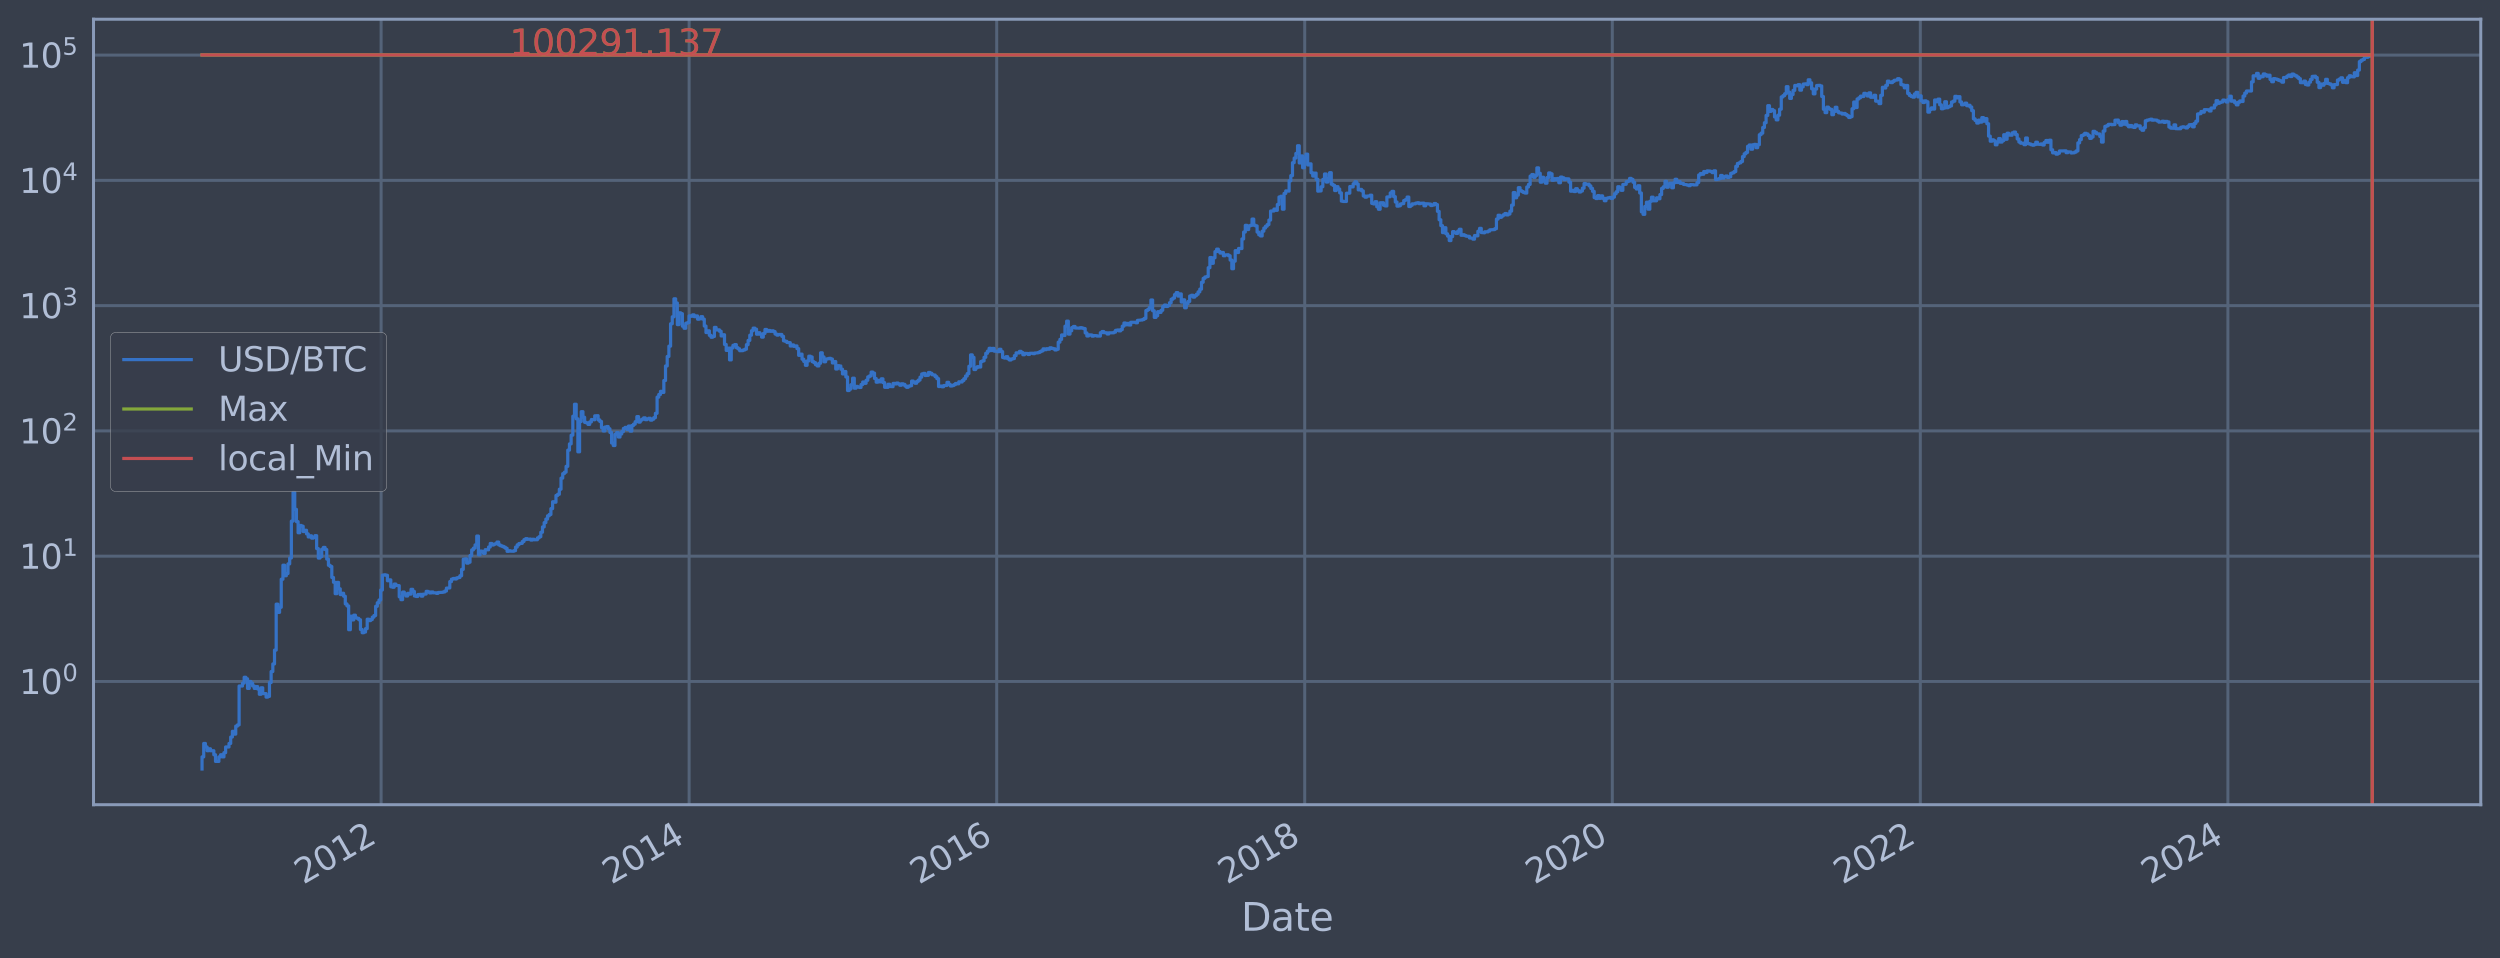 <?xml version="1.0" encoding="utf-8" standalone="no"?>
<!DOCTYPE svg PUBLIC "-//W3C//DTD SVG 1.1//EN"
  "http://www.w3.org/Graphics/SVG/1.1/DTD/svg11.dtd">
<svg xmlns:xlink="http://www.w3.org/1999/xlink" width="934.976pt" height="358.291pt" viewBox="0 0 934.976 358.291" xmlns="http://www.w3.org/2000/svg" version="1.1">
 <defs>
  <style type="text/css">*{stroke-linejoin: round; stroke-linecap: butt}</style>
 </defs>
 <g id="figure_1">
  <g id="patch_1">
   <path d="M 0 358.291 
L 934.976 358.291 
L 934.976 0 
L 0 0 
z
" style="fill: #373e4b"/>
  </g>
  <g id="axes_1">
   <g id="patch_2">
    <path d="M 34.976 300.96 
L 927.776 300.96 
L 927.776 7.2 
L 34.976 7.2 
z
" style="fill: #373e4b"/>
   </g>
   <g id="matplotlib.axis_1">
    <g id="xtick_1">
     <g id="line2d_1">
      <path d="M 142.53 300.96 
L 142.53 7.2 
" clip-path="url(#pe7446aac92)" style="fill: none; stroke: #546379; stroke-width: 1.12; stroke-linecap: square"/>
     </g>
     <g id="line2d_2"/>
     <g id="text_1">
      <!-- 2012 -->
      <g style="fill: #b1bed6" transform="translate(113.449 330.885) rotate(-30) scale(0.126 -0.126)">
       <defs>
        <path id="DejaVuSans-32" d="M 1228 531 
L 3431 531 
L 3431 0 
L 469 0 
L 469 531 
Q 828 903 1448 1529 
Q 2069 2156 2228 2338 
Q 2531 2678 2651 2914 
Q 2772 3150 2772 3378 
Q 2772 3750 2511 3984 
Q 2250 4219 1831 4219 
Q 1534 4219 1204 4116 
Q 875 4013 500 3803 
L 500 4441 
Q 881 4594 1212 4672 
Q 1544 4750 1819 4750 
Q 2544 4750 2975 4387 
Q 3406 4025 3406 3419 
Q 3406 3131 3298 2873 
Q 3191 2616 2906 2266 
Q 2828 2175 2409 1742 
Q 1991 1309 1228 531 
z
" transform="scale(0.016)"/>
        <path id="DejaVuSans-30" d="M 2034 4250 
Q 1547 4250 1301 3770 
Q 1056 3291 1056 2328 
Q 1056 1369 1301 889 
Q 1547 409 2034 409 
Q 2525 409 2770 889 
Q 3016 1369 3016 2328 
Q 3016 3291 2770 3770 
Q 2525 4250 2034 4250 
z
M 2034 4750 
Q 2819 4750 3233 4129 
Q 3647 3509 3647 2328 
Q 3647 1150 3233 529 
Q 2819 -91 2034 -91 
Q 1250 -91 836 529 
Q 422 1150 422 2328 
Q 422 3509 836 4129 
Q 1250 4750 2034 4750 
z
" transform="scale(0.016)"/>
        <path id="DejaVuSans-31" d="M 794 531 
L 1825 531 
L 1825 4091 
L 703 3866 
L 703 4441 
L 1819 4666 
L 2450 4666 
L 2450 531 
L 3481 531 
L 3481 0 
L 794 0 
L 794 531 
z
" transform="scale(0.016)"/>
       </defs>
       <use xlink:href="#DejaVuSans-32"/>
       <use xlink:href="#DejaVuSans-30" x="63.623"/>
       <use xlink:href="#DejaVuSans-31" x="127.246"/>
       <use xlink:href="#DejaVuSans-32" x="190.869"/>
      </g>
     </g>
    </g>
    <g id="xtick_2">
     <g id="line2d_3">
      <path d="M 257.723 300.96 
L 257.723 7.2 
" clip-path="url(#pe7446aac92)" style="fill: none; stroke: #546379; stroke-width: 1.12; stroke-linecap: square"/>
     </g>
     <g id="line2d_4"/>
     <g id="text_2">
      <!-- 2014 -->
      <g style="fill: #b1bed6" transform="translate(228.642 330.885) rotate(-30) scale(0.126 -0.126)">
       <defs>
        <path id="DejaVuSans-34" d="M 2419 4116 
L 825 1625 
L 2419 1625 
L 2419 4116 
z
M 2253 4666 
L 3047 4666 
L 3047 1625 
L 3713 1625 
L 3713 1100 
L 3047 1100 
L 3047 0 
L 2419 0 
L 2419 1100 
L 313 1100 
L 313 1709 
L 2253 4666 
z
" transform="scale(0.016)"/>
       </defs>
       <use xlink:href="#DejaVuSans-32"/>
       <use xlink:href="#DejaVuSans-30" x="63.623"/>
       <use xlink:href="#DejaVuSans-31" x="127.246"/>
       <use xlink:href="#DejaVuSans-34" x="190.869"/>
      </g>
     </g>
    </g>
    <g id="xtick_3">
     <g id="line2d_5">
      <path d="M 372.758 300.96 
L 372.758 7.2 
" clip-path="url(#pe7446aac92)" style="fill: none; stroke: #546379; stroke-width: 1.12; stroke-linecap: square"/>
     </g>
     <g id="line2d_6"/>
     <g id="text_3">
      <!-- 2016 -->
      <g style="fill: #b1bed6" transform="translate(343.677 330.885) rotate(-30) scale(0.126 -0.126)">
       <defs>
        <path id="DejaVuSans-36" d="M 2113 2584 
Q 1688 2584 1439 2293 
Q 1191 2003 1191 1497 
Q 1191 994 1439 701 
Q 1688 409 2113 409 
Q 2538 409 2786 701 
Q 3034 994 3034 1497 
Q 3034 2003 2786 2293 
Q 2538 2584 2113 2584 
z
M 3366 4563 
L 3366 3988 
Q 3128 4100 2886 4159 
Q 2644 4219 2406 4219 
Q 1781 4219 1451 3797 
Q 1122 3375 1075 2522 
Q 1259 2794 1537 2939 
Q 1816 3084 2150 3084 
Q 2853 3084 3261 2657 
Q 3669 2231 3669 1497 
Q 3669 778 3244 343 
Q 2819 -91 2113 -91 
Q 1303 -91 875 529 
Q 447 1150 447 2328 
Q 447 3434 972 4092 
Q 1497 4750 2381 4750 
Q 2619 4750 2861 4703 
Q 3103 4656 3366 4563 
z
" transform="scale(0.016)"/>
       </defs>
       <use xlink:href="#DejaVuSans-32"/>
       <use xlink:href="#DejaVuSans-30" x="63.623"/>
       <use xlink:href="#DejaVuSans-31" x="127.246"/>
       <use xlink:href="#DejaVuSans-36" x="190.869"/>
      </g>
     </g>
    </g>
    <g id="xtick_4">
     <g id="line2d_7">
      <path d="M 487.95 300.96 
L 487.95 7.2 
" clip-path="url(#pe7446aac92)" style="fill: none; stroke: #546379; stroke-width: 1.12; stroke-linecap: square"/>
     </g>
     <g id="line2d_8"/>
     <g id="text_4">
      <!-- 2018 -->
      <g style="fill: #b1bed6" transform="translate(458.869 330.885) rotate(-30) scale(0.126 -0.126)">
       <defs>
        <path id="DejaVuSans-38" d="M 2034 2216 
Q 1584 2216 1326 1975 
Q 1069 1734 1069 1313 
Q 1069 891 1326 650 
Q 1584 409 2034 409 
Q 2484 409 2743 651 
Q 3003 894 3003 1313 
Q 3003 1734 2745 1975 
Q 2488 2216 2034 2216 
z
M 1403 2484 
Q 997 2584 770 2862 
Q 544 3141 544 3541 
Q 544 4100 942 4425 
Q 1341 4750 2034 4750 
Q 2731 4750 3128 4425 
Q 3525 4100 3525 3541 
Q 3525 3141 3298 2862 
Q 3072 2584 2669 2484 
Q 3125 2378 3379 2068 
Q 3634 1759 3634 1313 
Q 3634 634 3220 271 
Q 2806 -91 2034 -91 
Q 1263 -91 848 271 
Q 434 634 434 1313 
Q 434 1759 690 2068 
Q 947 2378 1403 2484 
z
M 1172 3481 
Q 1172 3119 1398 2916 
Q 1625 2713 2034 2713 
Q 2441 2713 2670 2916 
Q 2900 3119 2900 3481 
Q 2900 3844 2670 4047 
Q 2441 4250 2034 4250 
Q 1625 4250 1398 4047 
Q 1172 3844 1172 3481 
z
" transform="scale(0.016)"/>
       </defs>
       <use xlink:href="#DejaVuSans-32"/>
       <use xlink:href="#DejaVuSans-30" x="63.623"/>
       <use xlink:href="#DejaVuSans-31" x="127.246"/>
       <use xlink:href="#DejaVuSans-38" x="190.869"/>
      </g>
     </g>
    </g>
    <g id="xtick_5">
     <g id="line2d_9">
      <path d="M 602.985 300.96 
L 602.985 7.2 
" clip-path="url(#pe7446aac92)" style="fill: none; stroke: #546379; stroke-width: 1.12; stroke-linecap: square"/>
     </g>
     <g id="line2d_10"/>
     <g id="text_5">
      <!-- 2020 -->
      <g style="fill: #b1bed6" transform="translate(573.904 330.885) rotate(-30) scale(0.126 -0.126)">
       <use xlink:href="#DejaVuSans-32"/>
       <use xlink:href="#DejaVuSans-30" x="63.623"/>
       <use xlink:href="#DejaVuSans-32" x="127.246"/>
       <use xlink:href="#DejaVuSans-30" x="190.869"/>
      </g>
     </g>
    </g>
    <g id="xtick_6">
     <g id="line2d_11">
      <path d="M 718.178 300.96 
L 718.178 7.2 
" clip-path="url(#pe7446aac92)" style="fill: none; stroke: #546379; stroke-width: 1.12; stroke-linecap: square"/>
     </g>
     <g id="line2d_12"/>
     <g id="text_6">
      <!-- 2022 -->
      <g style="fill: #b1bed6" transform="translate(689.097 330.885) rotate(-30) scale(0.126 -0.126)">
       <use xlink:href="#DejaVuSans-32"/>
       <use xlink:href="#DejaVuSans-30" x="63.623"/>
       <use xlink:href="#DejaVuSans-32" x="127.246"/>
       <use xlink:href="#DejaVuSans-32" x="190.869"/>
      </g>
     </g>
    </g>
    <g id="xtick_7">
     <g id="line2d_13">
      <path d="M 833.212 300.96 
L 833.212 7.2 
" clip-path="url(#pe7446aac92)" style="fill: none; stroke: #546379; stroke-width: 1.12; stroke-linecap: square"/>
     </g>
     <g id="line2d_14"/>
     <g id="text_7">
      <!-- 2024 -->
      <g style="fill: #b1bed6" transform="translate(804.131 330.885) rotate(-30) scale(0.126 -0.126)">
       <use xlink:href="#DejaVuSans-32"/>
       <use xlink:href="#DejaVuSans-30" x="63.623"/>
       <use xlink:href="#DejaVuSans-32" x="127.246"/>
       <use xlink:href="#DejaVuSans-34" x="190.869"/>
      </g>
     </g>
    </g>
    <g id="text_8">
     <!-- Date -->
     <g style="fill: #b1bed6" transform="translate(464.167 348.096) scale(0.144 -0.144)">
      <defs>
       <path id="DejaVuSans-44" d="M 1259 4147 
L 1259 519 
L 2022 519 
Q 2988 519 3436 956 
Q 3884 1394 3884 2338 
Q 3884 3275 3436 3711 
Q 2988 4147 2022 4147 
L 1259 4147 
z
M 628 4666 
L 1925 4666 
Q 3281 4666 3915 4102 
Q 4550 3538 4550 2338 
Q 4550 1131 3912 565 
Q 3275 0 1925 0 
L 628 0 
L 628 4666 
z
" transform="scale(0.016)"/>
       <path id="DejaVuSans-61" d="M 2194 1759 
Q 1497 1759 1228 1600 
Q 959 1441 959 1056 
Q 959 750 1161 570 
Q 1363 391 1709 391 
Q 2188 391 2477 730 
Q 2766 1069 2766 1631 
L 2766 1759 
L 2194 1759 
z
M 3341 1997 
L 3341 0 
L 2766 0 
L 2766 531 
Q 2569 213 2275 61 
Q 1981 -91 1556 -91 
Q 1019 -91 701 211 
Q 384 513 384 1019 
Q 384 1609 779 1909 
Q 1175 2209 1959 2209 
L 2766 2209 
L 2766 2266 
Q 2766 2663 2505 2880 
Q 2244 3097 1772 3097 
Q 1472 3097 1187 3025 
Q 903 2953 641 2809 
L 641 3341 
Q 956 3463 1253 3523 
Q 1550 3584 1831 3584 
Q 2591 3584 2966 3190 
Q 3341 2797 3341 1997 
z
" transform="scale(0.016)"/>
       <path id="DejaVuSans-74" d="M 1172 4494 
L 1172 3500 
L 2356 3500 
L 2356 3053 
L 1172 3053 
L 1172 1153 
Q 1172 725 1289 603 
Q 1406 481 1766 481 
L 2356 481 
L 2356 0 
L 1766 0 
Q 1100 0 847 248 
Q 594 497 594 1153 
L 594 3053 
L 172 3053 
L 172 3500 
L 594 3500 
L 594 4494 
L 1172 4494 
z
" transform="scale(0.016)"/>
       <path id="DejaVuSans-65" d="M 3597 1894 
L 3597 1613 
L 953 1613 
Q 991 1019 1311 708 
Q 1631 397 2203 397 
Q 2534 397 2845 478 
Q 3156 559 3463 722 
L 3463 178 
Q 3153 47 2828 -22 
Q 2503 -91 2169 -91 
Q 1331 -91 842 396 
Q 353 884 353 1716 
Q 353 2575 817 3079 
Q 1281 3584 2069 3584 
Q 2775 3584 3186 3129 
Q 3597 2675 3597 1894 
z
M 3022 2063 
Q 3016 2534 2758 2815 
Q 2500 3097 2075 3097 
Q 1594 3097 1305 2825 
Q 1016 2553 972 2059 
L 3022 2063 
z
" transform="scale(0.016)"/>
      </defs>
      <use xlink:href="#DejaVuSans-44"/>
      <use xlink:href="#DejaVuSans-61" x="77.002"/>
      <use xlink:href="#DejaVuSans-74" x="138.281"/>
      <use xlink:href="#DejaVuSans-65" x="177.49"/>
     </g>
    </g>
   </g>
   <g id="matplotlib.axis_2">
    <g id="ytick_1">
     <g id="line2d_15">
      <path d="M 34.976 254.861 
L 927.776 254.861 
" clip-path="url(#pe7446aac92)" style="fill: none; stroke: #546379; stroke-width: 1.12; stroke-linecap: square"/>
     </g>
     <g id="line2d_16"/>
     <g id="text_9">
      <!-- $\mathdefault{10^{0}}$ -->
      <g style="fill: #b1bed6" transform="translate(7.2 259.648) scale(0.126 -0.126)">
       <use xlink:href="#DejaVuSans-31" transform="translate(0 0.766)"/>
       <use xlink:href="#DejaVuSans-30" transform="translate(63.623 0.766)"/>
       <use xlink:href="#DejaVuSans-30" transform="translate(128.203 39.047) scale(0.7)"/>
      </g>
     </g>
    </g>
    <g id="ytick_2">
     <g id="line2d_17">
      <path d="M 34.976 208.011 
L 927.776 208.011 
" clip-path="url(#pe7446aac92)" style="fill: none; stroke: #546379; stroke-width: 1.12; stroke-linecap: square"/>
     </g>
     <g id="line2d_18"/>
     <g id="text_10">
      <!-- $\mathdefault{10^{1}}$ -->
      <g style="fill: #b1bed6" transform="translate(7.2 212.798) scale(0.126 -0.126)">
       <use xlink:href="#DejaVuSans-31" transform="translate(0 0.684)"/>
       <use xlink:href="#DejaVuSans-30" transform="translate(63.623 0.684)"/>
       <use xlink:href="#DejaVuSans-31" transform="translate(128.203 38.966) scale(0.7)"/>
      </g>
     </g>
    </g>
    <g id="ytick_3">
     <g id="line2d_19">
      <path d="M 34.976 161.161 
L 927.776 161.161 
" clip-path="url(#pe7446aac92)" style="fill: none; stroke: #546379; stroke-width: 1.12; stroke-linecap: square"/>
     </g>
     <g id="line2d_20"/>
     <g id="text_11">
      <!-- $\mathdefault{10^{2}}$ -->
      <g style="fill: #b1bed6" transform="translate(7.2 165.948) scale(0.126 -0.126)">
       <use xlink:href="#DejaVuSans-31" transform="translate(0 0.766)"/>
       <use xlink:href="#DejaVuSans-30" transform="translate(63.623 0.766)"/>
       <use xlink:href="#DejaVuSans-32" transform="translate(128.203 39.047) scale(0.7)"/>
      </g>
     </g>
    </g>
    <g id="ytick_4">
     <g id="line2d_21">
      <path d="M 34.976 114.311 
L 927.776 114.311 
" clip-path="url(#pe7446aac92)" style="fill: none; stroke: #546379; stroke-width: 1.12; stroke-linecap: square"/>
     </g>
     <g id="line2d_22"/>
     <g id="text_12">
      <!-- $\mathdefault{10^{3}}$ -->
      <g style="fill: #b1bed6" transform="translate(7.2 119.098) scale(0.126 -0.126)">
       <defs>
        <path id="DejaVuSans-33" d="M 2597 2516 
Q 3050 2419 3304 2112 
Q 3559 1806 3559 1356 
Q 3559 666 3084 287 
Q 2609 -91 1734 -91 
Q 1441 -91 1130 -33 
Q 819 25 488 141 
L 488 750 
Q 750 597 1062 519 
Q 1375 441 1716 441 
Q 2309 441 2620 675 
Q 2931 909 2931 1356 
Q 2931 1769 2642 2001 
Q 2353 2234 1838 2234 
L 1294 2234 
L 1294 2753 
L 1863 2753 
Q 2328 2753 2575 2939 
Q 2822 3125 2822 3475 
Q 2822 3834 2567 4026 
Q 2313 4219 1838 4219 
Q 1578 4219 1281 4162 
Q 984 4106 628 3988 
L 628 4550 
Q 988 4650 1302 4700 
Q 1616 4750 1894 4750 
Q 2613 4750 3031 4423 
Q 3450 4097 3450 3541 
Q 3450 3153 3228 2886 
Q 3006 2619 2597 2516 
z
" transform="scale(0.016)"/>
       </defs>
       <use xlink:href="#DejaVuSans-31" transform="translate(0 0.766)"/>
       <use xlink:href="#DejaVuSans-30" transform="translate(63.623 0.766)"/>
       <use xlink:href="#DejaVuSans-33" transform="translate(128.203 39.047) scale(0.7)"/>
      </g>
     </g>
    </g>
    <g id="ytick_5">
     <g id="line2d_23">
      <path d="M 34.976 67.462 
L 927.776 67.462 
" clip-path="url(#pe7446aac92)" style="fill: none; stroke: #546379; stroke-width: 1.12; stroke-linecap: square"/>
     </g>
     <g id="line2d_24"/>
     <g id="text_13">
      <!-- $\mathdefault{10^{4}}$ -->
      <g style="fill: #b1bed6" transform="translate(7.2 72.249) scale(0.126 -0.126)">
       <use xlink:href="#DejaVuSans-31" transform="translate(0 0.684)"/>
       <use xlink:href="#DejaVuSans-30" transform="translate(63.623 0.684)"/>
       <use xlink:href="#DejaVuSans-34" transform="translate(128.203 38.966) scale(0.7)"/>
      </g>
     </g>
    </g>
    <g id="ytick_6">
     <g id="line2d_25">
      <path d="M 34.976 20.612 
L 927.776 20.612 
" clip-path="url(#pe7446aac92)" style="fill: none; stroke: #546379; stroke-width: 1.12; stroke-linecap: square"/>
     </g>
     <g id="line2d_26"/>
     <g id="text_14">
      <!-- $\mathdefault{10^{5}}$ -->
      <g style="fill: #b1bed6" transform="translate(7.2 25.399) scale(0.126 -0.126)">
       <defs>
        <path id="DejaVuSans-35" d="M 691 4666 
L 3169 4666 
L 3169 4134 
L 1269 4134 
L 1269 2991 
Q 1406 3038 1543 3061 
Q 1681 3084 1819 3084 
Q 2600 3084 3056 2656 
Q 3513 2228 3513 1497 
Q 3513 744 3044 326 
Q 2575 -91 1722 -91 
Q 1428 -91 1123 -41 
Q 819 9 494 109 
L 494 744 
Q 775 591 1075 516 
Q 1375 441 1709 441 
Q 2250 441 2565 725 
Q 2881 1009 2881 1497 
Q 2881 1984 2565 2268 
Q 2250 2553 1709 2553 
Q 1456 2553 1204 2497 
Q 953 2441 691 2322 
L 691 4666 
z
" transform="scale(0.016)"/>
       </defs>
       <use xlink:href="#DejaVuSans-31" transform="translate(0 0.684)"/>
       <use xlink:href="#DejaVuSans-30" transform="translate(63.623 0.684)"/>
       <use xlink:href="#DejaVuSans-35" transform="translate(128.203 38.966) scale(0.7)"/>
      </g>
     </g>
    </g>
    <g id="ytick_7">
     <g id="line2d_27"/>
    </g>
    <g id="ytick_8">
     <g id="line2d_28"/>
    </g>
    <g id="ytick_9">
     <g id="line2d_29"/>
    </g>
    <g id="ytick_10">
     <g id="line2d_30"/>
    </g>
    <g id="ytick_11">
     <g id="line2d_31"/>
    </g>
    <g id="ytick_12">
     <g id="line2d_32"/>
    </g>
    <g id="ytick_13">
     <g id="line2d_33"/>
    </g>
    <g id="ytick_14">
     <g id="line2d_34"/>
    </g>
    <g id="ytick_15">
     <g id="line2d_35"/>
    </g>
    <g id="ytick_16">
     <g id="line2d_36"/>
    </g>
    <g id="ytick_17">
     <g id="line2d_37"/>
    </g>
    <g id="ytick_18">
     <g id="line2d_38"/>
    </g>
    <g id="ytick_19">
     <g id="line2d_39"/>
    </g>
    <g id="ytick_20">
     <g id="line2d_40"/>
    </g>
    <g id="ytick_21">
     <g id="line2d_41"/>
    </g>
    <g id="ytick_22">
     <g id="line2d_42"/>
    </g>
    <g id="ytick_23">
     <g id="line2d_43"/>
    </g>
    <g id="ytick_24">
     <g id="line2d_44"/>
    </g>
    <g id="ytick_25">
     <g id="line2d_45"/>
    </g>
    <g id="ytick_26">
     <g id="line2d_46"/>
    </g>
    <g id="ytick_27">
     <g id="line2d_47"/>
    </g>
    <g id="ytick_28">
     <g id="line2d_48"/>
    </g>
    <g id="ytick_29">
     <g id="line2d_49"/>
    </g>
    <g id="ytick_30">
     <g id="line2d_50"/>
    </g>
    <g id="ytick_31">
     <g id="line2d_51"/>
    </g>
    <g id="ytick_32">
     <g id="line2d_52"/>
    </g>
    <g id="ytick_33">
     <g id="line2d_53"/>
    </g>
    <g id="ytick_34">
     <g id="line2d_54"/>
    </g>
    <g id="ytick_35">
     <g id="line2d_55"/>
    </g>
    <g id="ytick_36">
     <g id="line2d_56"/>
    </g>
    <g id="ytick_37">
     <g id="line2d_57"/>
    </g>
    <g id="ytick_38">
     <g id="line2d_58"/>
    </g>
    <g id="ytick_39">
     <g id="line2d_59"/>
    </g>
    <g id="ytick_40">
     <g id="line2d_60"/>
    </g>
    <g id="ytick_41">
     <g id="line2d_61"/>
    </g>
    <g id="ytick_42">
     <g id="line2d_62"/>
    </g>
    <g id="ytick_43">
     <g id="line2d_63"/>
    </g>
    <g id="ytick_44">
     <g id="line2d_64"/>
    </g>
    <g id="ytick_45">
     <g id="line2d_65"/>
    </g>
    <g id="ytick_46">
     <g id="line2d_66"/>
    </g>
    <g id="ytick_47">
     <g id="line2d_67"/>
    </g>
    <g id="ytick_48">
     <g id="line2d_68"/>
    </g>
    <g id="ytick_49">
     <g id="line2d_69"/>
    </g>
    <g id="ytick_50">
     <g id="line2d_70"/>
    </g>
    <g id="ytick_51">
     <g id="line2d_71"/>
    </g>
    <g id="ytick_52">
     <g id="line2d_72"/>
    </g>
    <g id="ytick_53">
     <g id="line2d_73"/>
    </g>
    <g id="ytick_54">
     <g id="line2d_74"/>
    </g>
   </g>
   <g id="line2d_75">
    <path d="M 75.558 287.607 
L 75.558 283.067 
L 76.188 283.067 
L 76.188 278.044 
L 76.818 278.044 
L 76.818 279.357 
L 77.449 279.357 
L 77.449 280.761 
L 78.079 280.761 
L 78.079 280.047 
L 78.709 280.047 
L 78.709 280.761 
L 79.97 280.761 
L 79.97 282.269 
L 80.6 282.269 
L 80.6 284.764 
L 81.861 284.764 
L 81.861 283.067 
L 82.491 283.067 
L 82.491 282.269 
L 83.122 282.269 
L 83.122 283.067 
L 83.752 283.067 
L 83.752 281.501 
L 84.382 281.501 
L 84.382 279.357 
L 85.643 279.357 
L 85.643 278.044 
L 86.273 278.044 
L 86.273 275.648 
L 86.904 275.648 
L 86.904 273.504 
L 87.534 273.504 
L 87.534 274.548 
L 88.164 274.548 
L 88.164 271.565 
L 88.795 271.565 
L 88.795 271.108 
L 89.425 271.108 
L 89.425 256.557 
L 90.686 256.557 
L 90.686 255.48 
L 91.316 255.48 
L 91.316 253.295 
L 91.946 253.295 
L 91.946 253.868 
L 92.577 253.868 
L 92.577 257.462 
L 93.207 257.462 
L 93.207 254.861 
L 93.837 254.861 
L 93.837 255.48 
L 94.468 255.48 
L 94.468 256.557 
L 95.098 256.557 
L 95.098 257.462 
L 95.728 257.462 
L 95.728 256.78 
L 96.359 256.78 
L 96.359 257.694 
L 96.989 257.694 
L 96.989 259.657 
L 97.619 259.657 
L 97.619 257.232 
L 98.25 257.232 
L 98.25 259.401 
L 99.51 259.401 
L 99.51 260.714 
L 100.141 260.714 
L 100.141 260.445 
L 100.771 260.445 
L 100.771 255.272 
L 101.401 255.272 
L 101.401 251.151 
L 102.032 251.151 
L 102.032 248.307 
L 102.662 248.307 
L 102.662 243.129 
L 103.292 243.129 
L 103.292 225.954 
L 103.923 225.954 
L 103.923 229.025 
L 104.553 229.025 
L 104.553 227.117 
L 105.183 227.117 
L 105.183 216.62 
L 105.814 216.62 
L 105.814 211.39 
L 106.444 211.39 
L 106.444 215.326 
L 107.074 215.326 
L 107.074 214.498 
L 107.705 214.498 
L 107.705 210.891 
L 108.335 210.891 
L 108.335 208.694 
L 108.965 208.694 
L 108.965 194.898 
L 109.596 194.898 
L 109.596 184.13 
L 110.226 184.13 
L 110.226 190.488 
L 110.856 190.488 
L 110.856 195.091 
L 111.487 195.091 
L 111.487 199.239 
L 112.117 199.239 
L 112.117 196.532 
L 112.747 196.532 
L 112.747 196.8 
L 113.378 196.8 
L 113.378 198.781 
L 114.008 198.781 
L 114.008 198.321 
L 114.638 198.321 
L 114.638 199.666 
L 115.269 199.666 
L 115.269 200.805 
L 115.899 200.805 
L 115.899 200.395 
L 116.529 200.395 
L 116.529 201.267 
L 117.159 201.267 
L 117.159 201.02 
L 117.79 201.02 
L 117.79 200.339 
L 118.42 200.339 
L 118.42 205.167 
L 119.05 205.167 
L 119.05 208.715 
L 119.681 208.715 
L 119.681 208.154 
L 120.311 208.154 
L 120.311 205.416 
L 120.941 205.416 
L 120.941 204.73 
L 121.572 204.73 
L 121.572 205.524 
L 122.202 205.524 
L 122.202 209.097 
L 122.832 209.097 
L 122.832 211.414 
L 123.463 211.414 
L 123.463 211.876 
L 124.093 211.876 
L 124.093 215.978 
L 124.723 215.978 
L 124.723 217.77 
L 125.354 217.77 
L 125.354 222.033 
L 125.984 222.033 
L 125.984 217.803 
L 126.614 217.803 
L 126.614 220.212 
L 127.245 220.212 
L 127.245 222.36 
L 127.875 222.36 
L 127.875 221.871 
L 128.505 221.871 
L 128.505 222.987 
L 129.136 222.987 
L 129.136 225.856 
L 129.766 225.856 
L 129.766 226.604 
L 130.396 226.604 
L 130.396 235.498 
L 131.027 235.498 
L 131.027 230.445 
L 131.657 230.445 
L 131.657 231.841 
L 132.287 231.841 
L 132.287 230.081 
L 132.918 230.081 
L 132.918 231.068 
L 133.548 231.068 
L 133.548 231.258 
L 134.178 231.258 
L 134.178 231.775 
L 134.809 231.775 
L 134.809 235.419 
L 135.439 235.419 
L 135.439 236.628 
L 136.069 236.628 
L 136.069 236.381 
L 136.7 236.381 
L 136.7 235.109 
L 137.33 235.109 
L 137.33 231.58 
L 137.96 231.58 
L 137.96 232.105 
L 138.591 232.105 
L 138.591 231.71 
L 139.221 231.71 
L 139.221 230.817 
L 139.851 230.817 
L 139.851 230.202 
L 140.482 230.202 
L 140.482 226.756 
L 141.112 226.756 
L 141.112 225.421 
L 141.742 225.421 
L 141.742 224.394 
L 142.373 224.394 
L 142.373 220.662 
L 143.003 220.662 
L 143.003 215.094 
L 143.633 215.094 
L 143.633 214.979 
L 144.264 214.979 
L 144.264 215.152 
L 144.894 215.152 
L 144.894 217.187 
L 145.524 217.187 
L 145.524 216.87 
L 146.155 216.87 
L 146.155 219.448 
L 146.785 219.448 
L 146.785 219.627 
L 147.415 219.627 
L 147.415 218.438 
L 148.046 218.438 
L 148.046 218.954 
L 149.306 219.024 
L 149.306 223.201 
L 149.937 223.201 
L 149.937 224.258 
L 150.567 224.258 
L 150.567 221.434 
L 151.197 221.434 
L 151.197 222.196 
L 151.828 222.196 
L 151.828 222.902 
L 152.458 222.902 
L 152.458 221.912 
L 153.088 221.912 
L 153.088 222.196 
L 153.719 222.196 
L 153.719 220.398 
L 154.349 220.398 
L 154.349 221.199 
L 154.979 221.199 
L 154.979 222.902 
L 155.61 222.902 
L 155.61 223.072 
L 156.24 223.072 
L 156.24 222.36 
L 157.501 222.278 
L 157.501 222.945 
L 158.131 222.945 
L 158.131 222.237 
L 159.391 222.155 
L 159.391 221.16 
L 160.022 221.16 
L 160.022 221.355 
L 160.652 221.355 
L 160.652 221.751 
L 161.282 221.751 
L 161.282 221.395 
L 161.913 221.395 
L 161.913 221.711 
L 163.173 221.711 
L 163.173 221.912 
L 163.804 221.912 
L 163.804 221.592 
L 165.695 221.513 
L 165.695 221.395 
L 166.325 221.395 
L 166.325 221.044 
L 166.955 221.044 
L 166.955 219.954 
L 168.216 219.881 
L 168.216 217.509 
L 168.846 217.509 
L 168.846 216.589 
L 169.477 216.589 
L 169.477 216.342 
L 170.107 216.342 
L 170.107 216.527 
L 170.737 216.527 
L 170.737 216.129 
L 171.368 216.129 
L 171.368 215.978 
L 171.998 215.978 
L 171.998 215.326 
L 172.628 215.326 
L 172.628 212.936 
L 173.259 212.936 
L 173.259 209.119 
L 173.889 209.119 
L 173.889 208.99 
L 174.519 208.99 
L 174.519 210.612 
L 175.15 210.612 
L 175.15 210.268 
L 175.78 210.268 
L 175.78 207.768 
L 176.41 207.768 
L 176.41 205.651 
L 177.041 205.651 
L 177.041 204.991 
L 177.671 204.991 
L 177.671 203.799 
L 178.301 203.799 
L 178.301 200.479 
L 178.932 200.479 
L 178.932 207.489 
L 179.562 207.489 
L 179.562 206.09 
L 180.192 206.09 
L 180.192 206.239 
L 180.823 206.239 
L 180.823 206.979 
L 181.453 206.979 
L 181.453 205.578 
L 182.714 205.633 
L 182.714 204.574 
L 183.344 204.574 
L 183.344 203.26 
L 183.974 203.26 
L 183.974 203.832 
L 184.605 203.832 
L 184.605 203.536 
L 185.235 203.536 
L 185.235 203.341 
L 185.865 203.341 
L 185.865 202.72 
L 186.496 202.72 
L 186.496 203.799 
L 187.126 203.799 
L 187.126 204.132 
L 187.756 204.132 
L 187.756 204.335 
L 188.387 204.335 
L 188.387 204.643 
L 189.017 204.643 
L 189.017 205.061 
L 189.647 205.061 
L 189.647 206.202 
L 190.278 206.202 
L 190.278 205.961 
L 190.908 205.961 
L 190.908 206.127 
L 192.169 206.164 
L 192.169 205.943 
L 192.799 205.943 
L 192.799 204.609 
L 193.429 204.609 
L 193.429 203.766 
L 194.06 203.766 
L 194.06 203.276 
L 195.32 203.212 
L 195.32 202.532 
L 195.951 202.532 
L 195.951 201.83 
L 196.581 201.83 
L 196.581 201.458 
L 197.211 201.458 
L 197.211 201.71 
L 198.472 201.606 
L 198.472 201.98 
L 199.102 201.98 
L 199.102 201.68 
L 199.732 201.68 
L 199.732 201.875 
L 200.993 201.845 
L 200.993 201.179 
L 201.623 201.179 
L 201.623 200.719 
L 202.254 200.719 
L 202.254 199.055 
L 202.884 199.055 
L 202.884 197.059 
L 203.514 197.059 
L 203.514 195.45 
L 204.145 195.45 
L 204.145 194.133 
L 204.775 194.133 
L 204.775 192.915 
L 205.405 192.915 
L 205.405 192.408 
L 206.036 192.408 
L 206.036 190.224 
L 206.666 190.224 
L 206.666 187.651 
L 207.296 187.651 
L 207.296 187.817 
L 207.927 187.817 
L 207.927 185.308 
L 208.557 185.308 
L 208.557 184.86 
L 209.187 184.86 
L 209.187 182.962 
L 209.818 182.962 
L 209.818 178.812 
L 210.448 178.812 
L 210.448 177.139 
L 211.078 177.139 
L 211.078 176.584 
L 211.709 176.584 
L 211.709 174.419 
L 212.339 174.419 
L 212.339 168.346 
L 212.969 168.346 
L 212.969 166.011 
L 213.6 166.011 
L 213.6 162.747 
L 214.23 162.747 
L 214.23 155.667 
L 214.86 155.667 
L 214.86 151.183 
L 215.491 151.183 
L 215.491 156.637 
L 216.121 156.637 
L 216.121 168.978 
L 216.751 168.978 
L 216.751 157.635 
L 217.382 157.635 
L 217.382 153.955 
L 218.012 153.955 
L 218.012 156.059 
L 218.642 156.059 
L 218.642 157.967 
L 219.273 157.967 
L 219.273 158.145 
L 219.903 158.145 
L 219.903 158.73 
L 220.533 158.73 
L 220.533 157.795 
L 221.164 157.795 
L 221.164 156.896 
L 222.424 156.999 
L 222.424 155.514 
L 223.685 155.466 
L 223.685 157.045 
L 224.315 157.045 
L 224.315 157.627 
L 224.946 157.627 
L 224.946 159.956 
L 225.576 159.956 
L 225.576 161.165 
L 226.206 161.165 
L 226.206 159.711 
L 226.837 159.711 
L 226.837 159.529 
L 227.467 159.529 
L 227.467 160.363 
L 228.097 160.363 
L 228.097 161.729 
L 228.728 161.729 
L 228.728 165.691 
L 229.358 165.691 
L 229.358 166.614 
L 229.988 166.614 
L 229.988 162.422 
L 230.619 162.422 
L 230.619 161.77 
L 231.249 161.77 
L 231.249 163.443 
L 231.879 163.443 
L 231.879 162.31 
L 232.51 162.31 
L 232.51 161.427 
L 233.14 161.427 
L 233.14 160.242 
L 233.77 160.242 
L 233.77 159.838 
L 234.401 159.838 
L 234.401 160.599 
L 235.031 160.599 
L 235.031 159.343 
L 235.661 159.343 
L 235.661 161.22 
L 236.292 161.22 
L 236.292 159.143 
L 236.922 159.143 
L 236.922 158.624 
L 237.552 158.624 
L 237.552 157.707 
L 238.183 157.707 
L 238.183 155.809 
L 238.813 155.809 
L 238.813 157.861 
L 239.443 157.861 
L 239.443 157.112 
L 240.074 157.112 
L 240.074 156.776 
L 240.704 156.776 
L 240.704 156.279 
L 241.334 156.279 
L 241.334 156.961 
L 241.964 156.961 
L 241.964 156.678 
L 242.595 156.678 
L 242.595 156.419 
L 243.225 156.419 
L 243.225 157.125 
L 243.855 157.125 
L 243.855 156.765 
L 244.486 156.765 
L 244.486 156.204 
L 245.116 156.204 
L 245.116 154.58 
L 245.746 154.58 
L 245.746 148.521 
L 246.377 148.521 
L 246.377 147.539 
L 247.007 147.539 
L 247.007 146.368 
L 247.637 146.368 
L 247.637 146.755 
L 248.268 146.755 
L 248.268 142.308 
L 248.898 142.308 
L 248.898 136.869 
L 249.528 136.869 
L 249.528 133.314 
L 250.159 133.314 
L 250.159 129.458 
L 250.789 129.458 
L 250.789 121.087 
L 251.419 121.087 
L 251.419 118.485 
L 252.05 118.485 
L 252.05 111.754 
L 252.68 111.754 
L 252.68 113.315 
L 253.31 113.315 
L 253.31 121.397 
L 253.941 121.397 
L 253.941 116.985 
L 254.571 116.985 
L 254.571 117.31 
L 255.201 117.31 
L 255.201 122 
L 255.832 122 
L 255.832 122.766 
L 256.462 122.766 
L 256.462 120.883 
L 257.092 120.883 
L 257.092 120.659 
L 257.723 120.659 
L 257.723 118.133 
L 258.353 118.133 
L 258.353 118.267 
L 258.983 118.267 
L 258.983 117.761 
L 259.614 117.761 
L 259.614 118.42 
L 260.244 118.42 
L 260.244 118.156 
L 260.874 118.156 
L 260.874 119.366 
L 261.505 119.366 
L 261.505 119.221 
L 262.135 119.221 
L 262.135 118.422 
L 262.765 118.422 
L 262.765 119.341 
L 263.396 119.341 
L 263.396 121.939 
L 264.026 121.939 
L 264.026 124.369 
L 264.656 124.369 
L 264.656 123.714 
L 265.287 123.714 
L 265.287 125.412 
L 265.917 125.412 
L 265.917 126.126 
L 266.547 126.126 
L 266.547 125.839 
L 267.178 125.839 
L 267.178 122.439 
L 267.808 122.439 
L 267.808 123.395 
L 269.069 123.36 
L 269.069 123.884 
L 269.699 123.884 
L 269.699 125.646 
L 270.329 125.646 
L 270.329 125.193 
L 270.96 125.193 
L 270.96 128.826 
L 271.59 128.826 
L 271.59 131.056 
L 272.22 131.056 
L 272.22 130.2 
L 272.851 130.2 
L 272.851 134.596 
L 273.481 134.596 
L 273.481 130.127 
L 274.111 130.127 
L 274.111 129.156 
L 274.742 129.156 
L 274.742 128.887 
L 275.372 128.887 
L 275.372 130.046 
L 276.002 130.046 
L 276.002 130.467 
L 276.633 130.467 
L 276.633 131.166 
L 277.893 131.126 
L 277.893 130.903 
L 278.524 130.903 
L 278.524 130.598 
L 279.154 130.598 
L 279.154 128.904 
L 279.784 128.904 
L 279.784 127.309 
L 280.415 127.309 
L 280.415 125.36 
L 281.045 125.36 
L 281.045 123.689 
L 281.675 123.689 
L 281.675 122.72 
L 282.306 122.72 
L 282.306 123.114 
L 282.936 123.114 
L 282.936 124.994 
L 283.566 124.994 
L 283.566 124.435 
L 284.196 124.435 
L 284.196 125.014 
L 284.827 125.014 
L 284.827 126.081 
L 285.457 126.081 
L 285.457 124.705 
L 286.087 124.705 
L 286.087 123.222 
L 286.718 123.222 
L 286.718 123.896 
L 287.348 123.896 
L 287.348 123.583 
L 287.978 123.583 
L 287.978 123.905 
L 288.609 123.905 
L 288.609 123.712 
L 289.239 123.712 
L 289.239 124.024 
L 289.869 124.024 
L 289.869 124.92 
L 290.5 124.92 
L 290.5 125.323 
L 291.13 125.323 
L 291.13 125.099 
L 292.391 125.082 
L 292.391 125.784 
L 293.021 125.784 
L 293.021 127.465 
L 293.651 127.465 
L 293.651 127.663 
L 294.282 127.663 
L 294.282 128.09 
L 295.542 128.147 
L 295.542 129.4 
L 296.173 129.4 
L 296.173 128.996 
L 296.803 128.996 
L 296.803 129.529 
L 297.433 129.529 
L 297.433 129.376 
L 298.064 129.376 
L 298.064 130.383 
L 298.694 130.383 
L 298.694 132.896 
L 299.324 132.896 
L 299.324 132.443 
L 299.955 132.443 
L 299.955 134.329 
L 300.585 134.329 
L 300.585 135.161 
L 301.215 135.161 
L 301.215 136.62 
L 301.846 136.62 
L 301.846 134.989 
L 302.476 134.989 
L 302.476 133.219 
L 303.106 133.219 
L 303.106 133.499 
L 303.737 133.499 
L 303.737 135.257 
L 304.367 135.257 
L 304.367 135.619 
L 304.997 135.619 
L 304.997 136.394 
L 305.628 136.394 
L 305.628 136.855 
L 306.258 136.855 
L 306.258 135.85 
L 306.888 135.85 
L 306.888 131.953 
L 307.519 131.953 
L 307.519 133.477 
L 308.149 133.477 
L 308.149 135.299 
L 308.779 135.299 
L 308.779 134.291 
L 309.41 134.291 
L 309.41 134.161 
L 310.04 134.161 
L 310.04 134.019 
L 310.67 134.019 
L 310.67 134.265 
L 311.301 134.265 
L 311.301 135.742 
L 311.931 135.742 
L 311.931 135.223 
L 312.561 135.223 
L 312.561 137.993 
L 313.192 137.993 
L 313.192 136.747 
L 313.822 136.747 
L 313.822 136.873 
L 314.452 136.873 
L 314.452 138.075 
L 315.083 138.075 
L 315.083 139.845 
L 315.713 139.845 
L 315.713 138.945 
L 316.343 138.945 
L 316.343 140.976 
L 316.974 140.976 
L 316.974 146.045 
L 317.604 146.045 
L 317.604 145.491 
L 318.234 145.491 
L 318.234 143.889 
L 318.865 143.889 
L 318.865 141.446 
L 319.495 141.446 
L 319.495 145.188 
L 320.125 145.188 
L 320.125 144.507 
L 320.756 144.507 
L 320.756 144.758 
L 321.386 144.758 
L 321.386 144.904 
L 322.016 144.904 
L 322.016 143.82 
L 322.647 143.82 
L 322.647 142.864 
L 323.277 142.864 
L 323.277 143.353 
L 323.907 143.353 
L 323.907 142.235 
L 324.538 142.235 
L 324.538 140.947 
L 325.168 140.947 
L 325.168 140.579 
L 325.798 140.579 
L 325.798 139.157 
L 326.428 139.157 
L 326.428 139.549 
L 327.059 139.549 
L 327.059 141.556 
L 327.689 141.556 
L 327.689 142.929 
L 328.319 142.929 
L 328.319 142.278 
L 328.95 142.278 
L 328.95 142.805 
L 329.58 142.805 
L 329.58 141.679 
L 330.21 141.679 
L 330.21 143.096 
L 330.841 143.096 
L 330.841 144.842 
L 332.101 144.876 
L 332.101 143.703 
L 332.732 143.703 
L 332.732 144.545 
L 333.992 144.606 
L 333.992 143.393 
L 334.623 143.393 
L 334.623 143.591 
L 335.253 143.591 
L 335.253 143.268 
L 335.883 143.268 
L 335.883 143.573 
L 336.514 143.573 
L 336.514 144.091 
L 337.144 144.091 
L 337.144 143.539 
L 337.774 143.539 
L 337.774 143.75 
L 338.405 143.75 
L 338.405 144.362 
L 339.035 144.362 
L 339.035 144.854 
L 339.665 144.854 
L 339.665 144.422 
L 340.296 144.422 
L 340.296 144.25 
L 340.926 144.25 
L 340.926 142.519 
L 341.556 142.519 
L 341.556 142.95 
L 342.187 142.95 
L 342.187 143.331 
L 342.817 143.331 
L 342.817 142.634 
L 343.447 142.634 
L 343.447 142.14 
L 344.078 142.14 
L 344.078 141.063 
L 344.708 141.063 
L 344.708 139.858 
L 345.338 139.858 
L 345.338 139.644 
L 345.969 139.644 
L 345.969 140.45 
L 347.229 140.36 
L 347.229 139.301 
L 347.86 139.301 
L 347.86 139.607 
L 348.49 139.607 
L 348.49 140.131 
L 349.12 140.131 
L 349.12 140.261 
L 349.751 140.261 
L 349.751 140.878 
L 350.381 140.878 
L 350.381 141.608 
L 351.011 141.608 
L 351.011 144.549 
L 351.642 144.549 
L 351.642 144.38 
L 352.272 144.38 
L 352.272 144.652 
L 352.902 144.652 
L 352.902 144.192 
L 354.163 144.15 
L 354.163 142.995 
L 354.793 142.995 
L 354.793 143.8 
L 355.424 143.8 
L 355.424 144.363 
L 356.054 144.363 
L 356.054 144.2 
L 356.684 144.2 
L 356.684 143.863 
L 357.315 143.863 
L 357.315 143.421 
L 357.945 143.421 
L 357.945 143.538 
L 358.575 143.538 
L 358.575 142.78 
L 359.836 142.869 
L 359.836 142.318 
L 360.466 142.318 
L 360.466 141.639 
L 361.097 141.639 
L 361.097 140.627 
L 361.727 140.627 
L 361.727 139.731 
L 362.357 139.731 
L 362.357 136.982 
L 362.988 136.982 
L 362.988 132.727 
L 363.618 132.727 
L 363.618 133.626 
L 364.248 133.626 
L 364.248 138.208 
L 364.879 138.208 
L 364.879 137.561 
L 365.509 137.561 
L 365.509 137.123 
L 366.139 137.123 
L 366.139 137.275 
L 366.77 137.275 
L 366.77 135.212 
L 367.4 135.212 
L 367.4 134.953 
L 368.03 134.953 
L 368.03 133.63 
L 368.66 133.63 
L 368.66 132.133 
L 369.291 132.133 
L 369.291 131.324 
L 369.921 131.324 
L 369.921 130.263 
L 370.551 130.263 
L 370.551 131.092 
L 371.182 131.092 
L 371.182 130.311 
L 371.812 130.311 
L 371.812 131.331 
L 373.073 131.353 
L 373.073 131.518 
L 373.703 131.518 
L 373.703 130.629 
L 374.333 130.629 
L 374.333 131.505 
L 374.964 131.505 
L 374.964 133.707 
L 375.594 133.707 
L 375.594 133.918 
L 376.224 133.918 
L 376.224 133.384 
L 376.855 133.384 
L 376.855 134.181 
L 377.485 134.181 
L 377.485 134.626 
L 378.115 134.626 
L 378.115 134.268 
L 378.746 134.268 
L 378.746 134.105 
L 379.376 134.105 
L 379.376 132.995 
L 380.006 132.995 
L 380.006 131.963 
L 381.267 131.998 
L 381.267 131.408 
L 381.897 131.408 
L 381.897 131.841 
L 382.528 131.841 
L 382.528 132.667 
L 383.158 132.667 
L 383.158 132.157 
L 384.419 132.206 
L 384.419 132.554 
L 385.049 132.554 
L 385.049 132.138 
L 386.31 132.11 
L 386.31 132.268 
L 386.94 132.268 
L 386.94 132.034 
L 388.201 131.965 
L 388.201 131.835 
L 388.831 131.835 
L 388.831 131.509 
L 389.461 131.509 
L 389.461 131.204 
L 390.092 131.204 
L 390.092 130.472 
L 390.722 130.472 
L 390.722 130.772 
L 391.352 130.772 
L 391.352 130.423 
L 391.983 130.423 
L 391.983 130.587 
L 392.613 130.587 
L 392.613 130.082 
L 393.243 130.082 
L 393.243 130.297 
L 393.874 130.297 
L 393.874 130.42 
L 394.504 130.42 
L 394.504 130.868 
L 395.134 130.868 
L 395.134 130.617 
L 395.765 130.617 
L 395.765 127.96 
L 396.395 127.96 
L 396.395 126.924 
L 397.025 126.924 
L 397.025 125.265 
L 397.656 125.265 
L 397.656 125.467 
L 398.286 125.467 
L 398.286 122.004 
L 398.916 122.004 
L 398.916 120.112 
L 399.547 120.112 
L 399.547 124.95 
L 400.177 124.95 
L 400.177 123.706 
L 400.807 123.706 
L 400.807 122.522 
L 401.438 122.522 
L 401.438 122.099 
L 402.068 122.099 
L 402.068 122.673 
L 403.959 122.725 
L 403.959 122.536 
L 404.589 122.536 
L 404.589 122.72 
L 405.22 122.72 
L 405.22 122.904 
L 405.85 122.904 
L 405.85 124.517 
L 406.48 124.517 
L 406.48 125.652 
L 407.111 125.652 
L 407.111 125.221 
L 408.371 125.278 
L 408.371 125.716 
L 409.002 125.716 
L 409.002 125.492 
L 410.262 125.544 
L 410.262 125.695 
L 411.523 125.677 
L 411.523 124.43 
L 412.153 124.43 
L 412.153 123.984 
L 412.783 123.984 
L 412.783 124.402 
L 414.044 124.459 
L 414.044 124.907 
L 414.674 124.907 
L 414.674 124.476 
L 416.565 124.463 
L 416.565 124.22 
L 417.196 124.22 
L 417.196 123.546 
L 417.826 123.546 
L 417.826 123.425 
L 418.456 123.425 
L 418.456 123.748 
L 419.087 123.748 
L 419.087 123.267 
L 419.717 123.267 
L 419.717 121.982 
L 420.347 121.982 
L 420.347 120.81 
L 420.978 120.81 
L 420.978 121.468 
L 421.608 121.468 
L 421.608 120.953 
L 422.238 120.953 
L 422.238 121.557 
L 422.869 121.557 
L 422.869 120.525 
L 424.76 120.519 
L 424.76 120.714 
L 425.39 120.714 
L 425.39 119.816 
L 426.651 119.723 
L 426.651 119.677 
L 427.281 119.677 
L 427.281 119.475 
L 427.911 119.475 
L 427.911 119.081 
L 428.542 119.081 
L 428.542 116.143 
L 429.172 116.143 
L 429.172 115.781 
L 429.802 115.781 
L 429.802 115.04 
L 430.433 115.04 
L 430.433 112.203 
L 431.063 112.203 
L 431.063 116.219 
L 431.693 116.219 
L 431.693 118.712 
L 432.324 118.712 
L 432.324 118.089 
L 432.954 118.089 
L 432.954 116.554 
L 433.584 116.554 
L 433.584 116.83 
L 434.215 116.83 
L 434.215 116.038 
L 434.845 116.038 
L 434.845 114.652 
L 435.475 114.652 
L 435.475 114.087 
L 436.106 114.087 
L 436.106 114.612 
L 436.736 114.612 
L 436.736 114.287 
L 437.366 114.287 
L 437.366 113.231 
L 437.997 113.231 
L 437.997 111.915 
L 438.627 111.915 
L 438.627 111.461 
L 439.257 111.461 
L 439.257 110.183 
L 439.888 110.183 
L 439.888 109.432 
L 440.518 109.432 
L 440.518 110.736 
L 441.148 110.736 
L 441.148 109.923 
L 441.779 109.923 
L 441.779 112.967 
L 442.409 112.967 
L 442.409 112.133 
L 443.039 112.133 
L 443.039 115.104 
L 443.67 115.104 
L 443.67 113.518 
L 444.3 113.518 
L 444.3 112.746 
L 444.93 112.746 
L 444.93 110.708 
L 445.561 110.708 
L 445.561 110.433 
L 446.191 110.433 
L 446.191 111.111 
L 446.821 111.111 
L 446.821 110.581 
L 447.452 110.581 
L 447.452 110.046 
L 448.082 110.046 
L 448.082 109.162 
L 448.712 109.162 
L 448.712 108.133 
L 449.343 108.133 
L 449.343 105.563 
L 449.973 105.563 
L 449.973 104.109 
L 450.603 104.109 
L 450.603 103.6 
L 451.234 103.6 
L 451.234 103.408 
L 451.864 103.408 
L 451.864 100.118 
L 452.494 100.118 
L 452.494 96.317 
L 453.124 96.317 
L 453.124 98.479 
L 453.755 98.479 
L 453.755 96.415 
L 454.385 96.415 
L 454.385 94.109 
L 455.015 94.109 
L 455.015 93.18 
L 455.646 93.18 
L 455.646 94.057 
L 456.276 94.057 
L 456.276 94.638 
L 456.906 94.638 
L 456.906 94.416 
L 457.537 94.416 
L 457.537 95.651 
L 458.167 95.651 
L 458.167 95.332 
L 459.428 95.266 
L 459.428 95.645 
L 460.058 95.645 
L 460.058 97.268 
L 460.688 97.268 
L 460.688 100.492 
L 461.319 100.492 
L 461.319 97.675 
L 461.949 97.675 
L 461.949 93.741 
L 462.579 93.741 
L 462.579 94.432 
L 463.21 94.432 
L 463.21 92.91 
L 464.47 92.956 
L 464.47 89.359 
L 465.101 89.359 
L 465.101 86.785 
L 465.731 86.785 
L 465.731 84.278 
L 466.361 84.278 
L 466.361 85.829 
L 466.992 85.829 
L 466.992 84.484 
L 467.622 84.484 
L 467.622 84.274 
L 468.252 84.274 
L 468.252 81.941 
L 468.883 81.941 
L 468.883 84.235 
L 469.513 84.235 
L 469.513 84.488 
L 470.143 84.488 
L 470.143 86.802 
L 470.774 86.802 
L 470.774 87.81 
L 471.404 87.81 
L 471.404 88.244 
L 472.034 88.244 
L 472.034 86.454 
L 472.665 86.454 
L 472.665 85.286 
L 473.295 85.286 
L 473.295 84.594 
L 473.925 84.594 
L 473.925 83.984 
L 474.556 83.984 
L 474.556 82.302 
L 475.186 82.302 
L 475.186 78.929 
L 476.447 78.909 
L 476.447 78.195 
L 477.077 78.195 
L 477.077 78.651 
L 477.707 78.651 
L 477.707 76.491 
L 478.338 76.491 
L 478.338 73.682 
L 478.968 73.682 
L 478.968 73.401 
L 479.598 73.401 
L 479.598 78.231 
L 480.229 78.231 
L 480.229 72.338 
L 480.859 72.338 
L 480.859 71.393 
L 482.12 71.468 
L 482.12 67.627 
L 482.75 67.627 
L 482.75 65.684 
L 483.38 65.684 
L 483.38 60.844 
L 484.011 60.844 
L 484.011 59.118 
L 484.641 59.118 
L 484.641 57.386 
L 485.271 57.386 
L 485.271 54.497 
L 485.902 54.497 
L 485.902 60.943 
L 486.532 60.943 
L 486.532 58.312 
L 487.162 58.312 
L 487.162 62.739 
L 487.793 62.739 
L 487.793 59.159 
L 488.423 59.159 
L 488.423 57.655 
L 489.053 57.655 
L 489.053 61.681 
L 489.684 61.681 
L 489.684 61.274 
L 490.314 61.274 
L 490.314 64.606 
L 490.944 64.606 
L 490.944 65.837 
L 491.575 65.837 
L 491.575 64.74 
L 492.205 64.74 
L 492.205 67.051 
L 492.835 67.051 
L 492.835 71.494 
L 494.096 71.388 
L 494.096 69.842 
L 494.726 69.842 
L 494.726 67.102 
L 495.356 67.102 
L 495.356 65.072 
L 495.987 65.072 
L 495.987 68.082 
L 496.617 68.082 
L 496.617 66.797 
L 497.247 66.797 
L 497.247 64.588 
L 497.878 64.588 
L 497.878 68.885 
L 498.508 68.885 
L 498.508 69.314 
L 499.138 69.314 
L 499.138 71.258 
L 499.769 71.258 
L 499.769 69.81 
L 500.399 69.81 
L 500.399 70.688 
L 501.029 70.688 
L 501.029 72.128 
L 501.66 72.128 
L 501.66 75.226 
L 502.29 75.226 
L 502.29 75.349 
L 503.551 75.355 
L 503.551 72.27 
L 504.811 72.239 
L 504.811 69.763 
L 505.442 69.763 
L 505.442 69.901 
L 506.072 69.901 
L 506.072 68.724 
L 506.702 68.724 
L 506.702 67.97 
L 507.333 67.97 
L 507.333 68.787 
L 507.963 68.787 
L 507.963 71.017 
L 508.593 71.017 
L 508.593 70.838 
L 509.224 70.838 
L 509.224 71.395 
L 509.854 71.395 
L 509.854 73.283 
L 510.484 73.283 
L 510.484 73.741 
L 511.115 73.741 
L 511.115 73.343 
L 512.375 73.327 
L 512.375 73.004 
L 513.006 73.004 
L 513.006 76.061 
L 513.636 76.061 
L 513.636 76.262 
L 514.266 76.262 
L 514.266 75.426 
L 514.897 75.426 
L 514.897 77.33 
L 515.527 77.33 
L 515.527 78.273 
L 516.157 78.273 
L 516.157 75.835 
L 517.418 75.828 
L 517.418 76.768 
L 518.048 76.768 
L 518.048 77.028 
L 518.679 77.028 
L 518.679 73.668 
L 519.939 73.57 
L 519.939 72.156 
L 520.57 72.156 
L 520.57 71.57 
L 521.2 71.57 
L 521.2 73.548 
L 521.83 73.548 
L 521.83 75.555 
L 522.461 75.555 
L 522.461 77.097 
L 523.091 77.097 
L 523.091 76.957 
L 523.721 76.957 
L 523.721 76.269 
L 524.352 76.269 
L 524.352 76.146 
L 524.982 76.146 
L 524.982 75.008 
L 525.612 75.008 
L 525.612 74.664 
L 526.243 74.664 
L 526.243 73.701 
L 526.873 73.701 
L 526.873 77.24 
L 527.503 77.24 
L 527.503 76.779 
L 528.134 76.779 
L 528.134 76.235 
L 529.394 76.239 
L 529.394 75.967 
L 530.025 75.967 
L 530.025 75.828 
L 530.655 75.828 
L 530.655 76.16 
L 531.285 76.16 
L 531.285 75.997 
L 532.546 75.974 
L 532.546 76.975 
L 533.176 76.975 
L 533.176 76.197 
L 534.437 76.246 
L 534.437 76.314 
L 535.067 76.314 
L 535.067 76.857 
L 535.697 76.857 
L 535.697 76.665 
L 536.328 76.665 
L 536.328 76.112 
L 536.958 76.112 
L 536.958 76.515 
L 537.588 76.515 
L 537.588 79.047 
L 538.219 79.047 
L 538.219 82.19 
L 538.849 82.19 
L 538.849 84.384 
L 539.479 84.384 
L 539.479 86.997 
L 540.11 86.997 
L 540.11 85.17 
L 540.74 85.17 
L 540.74 87.445 
L 541.37 87.445 
L 541.37 88.314 
L 542.001 88.314 
L 542.001 89.969 
L 542.631 89.969 
L 542.631 88.496 
L 543.261 88.496 
L 543.261 86.621 
L 543.892 86.621 
L 543.892 87.034 
L 544.522 87.034 
L 544.522 87.308 
L 545.152 87.308 
L 545.152 86.457 
L 545.783 86.457 
L 545.783 85.743 
L 546.413 85.743 
L 546.413 87.989 
L 547.043 87.989 
L 547.043 87.788 
L 547.674 87.788 
L 547.674 88.104 
L 548.304 88.104 
L 548.304 88.32 
L 549.565 88.383 
L 549.565 88.997 
L 550.825 89.079 
L 550.825 89.443 
L 551.456 89.443 
L 551.456 88.083 
L 552.086 88.083 
L 552.086 88.202 
L 552.716 88.202 
L 552.716 86.482 
L 553.347 86.482 
L 553.347 85.407 
L 553.977 85.407 
L 553.977 86.972 
L 555.238 87.071 
L 555.238 86.689 
L 556.498 86.719 
L 556.498 86.431 
L 557.129 86.431 
L 557.129 85.957 
L 559.02 85.86 
L 559.02 85.532 
L 559.65 85.532 
L 559.65 81.929 
L 560.28 81.929 
L 560.28 80.5 
L 560.911 80.5 
L 560.911 81.271 
L 561.541 81.271 
L 561.541 80.78 
L 562.171 80.78 
L 562.171 80.344 
L 562.802 80.344 
L 562.802 79.871 
L 563.432 79.871 
L 563.432 80.374 
L 564.062 80.374 
L 564.062 80.036 
L 564.693 80.036 
L 564.693 78.954 
L 565.323 78.954 
L 565.323 76.708 
L 565.953 76.708 
L 565.953 72.02 
L 566.584 72.02 
L 566.584 73.963 
L 567.214 73.963 
L 567.214 72.976 
L 567.844 72.976 
L 567.844 70.192 
L 568.475 70.192 
L 568.475 71.32 
L 569.105 71.32 
L 569.105 71.662 
L 569.735 71.662 
L 569.735 72.006 
L 570.366 72.006 
L 570.366 72.213 
L 570.996 72.213 
L 570.996 69.926 
L 571.626 69.926 
L 571.626 68.978 
L 572.257 68.978 
L 572.257 65.868 
L 572.887 65.868 
L 572.887 65.278 
L 573.517 65.278 
L 573.517 66.317 
L 574.148 66.317 
L 574.148 65.606 
L 574.778 65.606 
L 574.778 62.781 
L 575.408 62.781 
L 575.408 64.815 
L 576.039 64.815 
L 576.039 68.135 
L 576.669 68.135 
L 576.669 66.3 
L 577.299 66.3 
L 577.299 67.717 
L 577.929 67.717 
L 577.929 68.502 
L 578.56 68.502 
L 578.56 66.412 
L 579.19 66.412 
L 579.19 64.679 
L 579.82 64.679 
L 579.82 65.007 
L 580.451 65.007 
L 580.451 67.427 
L 581.081 67.427 
L 581.081 66.825 
L 581.711 66.825 
L 581.711 67.235 
L 582.342 67.235 
L 582.342 66.741 
L 582.972 66.741 
L 582.972 68.339 
L 583.602 68.339 
L 583.602 66.235 
L 584.233 66.235 
L 584.233 66.494 
L 584.863 66.494 
L 584.863 67.14 
L 585.493 67.14 
L 585.493 66.84 
L 586.754 66.908 
L 586.754 68.116 
L 587.384 68.116 
L 587.384 71.515 
L 588.015 71.515 
L 588.015 71.197 
L 588.645 71.197 
L 588.645 71.63 
L 589.275 71.63 
L 589.275 70.559 
L 589.906 70.559 
L 589.906 71.293 
L 590.536 71.293 
L 590.536 71.808 
L 591.166 71.808 
L 591.166 71.444 
L 591.797 71.444 
L 591.797 70.373 
L 592.427 70.373 
L 592.427 68.649 
L 593.057 68.649 
L 593.057 68.936 
L 594.318 68.844 
L 594.318 69.522 
L 594.948 69.522 
L 594.948 70.454 
L 595.579 70.454 
L 595.579 71.559 
L 596.209 71.559 
L 596.209 73.903 
L 596.839 73.903 
L 596.839 74.249 
L 597.47 74.249 
L 597.47 73.159 
L 598.1 73.159 
L 598.1 74.166 
L 598.73 74.166 
L 598.73 73.254 
L 599.361 73.254 
L 599.361 74.176 
L 599.991 74.176 
L 599.991 75.072 
L 600.621 75.072 
L 600.621 74.173 
L 601.252 74.173 
L 601.252 74.003 
L 601.882 74.003 
L 601.882 73.862 
L 602.512 73.862 
L 602.512 74.214 
L 603.143 74.214 
L 603.143 73.722 
L 603.773 73.722 
L 603.773 72.47 
L 604.403 72.47 
L 604.403 71.736 
L 605.034 71.736 
L 605.034 69.832 
L 605.664 69.832 
L 605.664 70.243 
L 606.294 70.243 
L 606.294 71.186 
L 606.925 71.186 
L 606.925 68.982 
L 608.185 68.906 
L 608.185 67.965 
L 608.816 67.965 
L 608.816 67.759 
L 609.446 67.759 
L 609.446 66.725 
L 610.076 66.725 
L 610.076 67.097 
L 610.707 67.097 
L 610.707 68.145 
L 611.337 68.145 
L 611.337 70.096 
L 611.967 70.096 
L 611.967 70.687 
L 612.598 70.687 
L 612.598 69.454 
L 613.228 69.454 
L 613.228 72.176 
L 613.858 72.176 
L 613.858 79.226 
L 614.489 79.226 
L 614.489 80.159 
L 615.119 80.159 
L 615.119 77.221 
L 615.749 77.221 
L 615.749 75.615 
L 616.38 75.615 
L 616.38 78.248 
L 617.01 78.248 
L 617.01 75.281 
L 617.64 75.281 
L 617.64 73.745 
L 618.271 73.745 
L 618.271 75.091 
L 619.531 75.094 
L 619.531 73.979 
L 620.161 73.979 
L 620.161 74.342 
L 620.792 74.342 
L 620.792 72.781 
L 621.422 72.781 
L 621.422 70.462 
L 622.052 70.462 
L 622.052 69.865 
L 622.683 69.865 
L 622.683 67.827 
L 623.313 67.827 
L 623.313 70.029 
L 623.943 70.029 
L 623.943 68.752 
L 624.574 68.752 
L 624.574 68.482 
L 625.204 68.482 
L 625.204 70.223 
L 625.834 70.223 
L 625.834 68.358 
L 626.465 68.358 
L 626.465 67.05 
L 627.095 67.05 
L 627.095 68.242 
L 627.725 68.242 
L 627.725 67.924 
L 628.356 67.924 
L 628.356 68.562 
L 629.616 68.602 
L 629.616 68.972 
L 630.877 69.068 
L 630.877 69.191 
L 631.507 69.191 
L 631.507 69.442 
L 632.138 69.442 
L 632.138 69.034 
L 633.398 69.079 
L 633.398 69.173 
L 634.659 69.126 
L 634.659 68.264 
L 635.289 68.264 
L 635.289 65.444 
L 635.92 65.444 
L 635.92 64.896 
L 636.55 64.896 
L 636.55 65.166 
L 637.18 65.166 
L 637.18 64.15 
L 637.811 64.15 
L 637.811 64.489 
L 638.441 64.489 
L 638.441 63.898 
L 639.702 63.981 
L 639.702 64.156 
L 640.332 64.156 
L 640.332 64.557 
L 640.962 64.557 
L 640.962 63.883 
L 641.593 63.883 
L 641.593 67.139 
L 642.223 67.139 
L 642.223 67.003 
L 642.853 67.003 
L 642.853 66.8 
L 643.484 66.8 
L 643.484 65.626 
L 644.114 65.626 
L 644.114 66.604 
L 644.744 66.604 
L 644.744 66.099 
L 645.375 66.099 
L 645.375 65.819 
L 646.005 65.819 
L 646.005 66.369 
L 646.635 66.369 
L 646.635 66.141 
L 647.266 66.141 
L 647.266 64.837 
L 647.896 64.837 
L 647.896 64.611 
L 648.526 64.611 
L 648.526 64.166 
L 649.157 64.166 
L 649.157 62.21 
L 649.787 62.21 
L 649.787 61.129 
L 650.417 61.129 
L 650.417 60.893 
L 651.048 60.893 
L 651.048 60.391 
L 651.678 60.391 
L 651.678 58.557 
L 652.308 58.557 
L 652.308 57.526 
L 652.939 57.526 
L 652.939 56.997 
L 653.569 56.997 
L 653.569 54.74 
L 654.199 54.74 
L 654.199 54.218 
L 654.83 54.218 
L 654.83 55.807 
L 655.46 55.807 
L 655.46 54.16 
L 656.09 54.16 
L 656.09 54.002 
L 656.721 54.002 
L 656.721 55.224 
L 657.351 55.224 
L 657.351 54.108 
L 657.981 54.108 
L 657.981 50.382 
L 658.612 50.382 
L 658.612 49.798 
L 659.242 49.798 
L 659.242 47.676 
L 659.872 47.676 
L 659.872 45.899 
L 660.503 45.899 
L 660.503 43.169 
L 661.133 43.169 
L 661.133 39.518 
L 661.763 39.518 
L 661.763 41.658 
L 662.393 41.658 
L 662.393 40.936 
L 663.024 40.936 
L 663.024 41.388 
L 663.654 41.388 
L 663.654 43.732 
L 664.284 43.732 
L 664.284 44.826 
L 664.915 44.826 
L 664.915 43.085 
L 665.545 43.085 
L 665.545 40.84 
L 666.175 40.84 
L 666.175 36.251 
L 666.806 36.251 
L 666.806 35.771 
L 667.436 35.771 
L 667.436 35.06 
L 668.066 35.06 
L 668.066 32.409 
L 668.697 32.409 
L 668.697 34.462 
L 669.327 34.462 
L 669.327 36.807 
L 669.957 36.807 
L 669.957 35.356 
L 670.588 35.356 
L 670.588 33.8 
L 671.218 33.8 
L 671.218 31.959 
L 671.848 31.959 
L 671.848 32.095 
L 672.479 32.095 
L 672.479 31.665 
L 673.109 31.665 
L 673.109 33.719 
L 673.739 33.719 
L 673.739 32.488 
L 674.37 32.488 
L 674.37 31.438 
L 675.63 31.329 
L 675.63 31.659 
L 676.261 31.659 
L 676.261 29.834 
L 676.891 29.834 
L 676.891 30.976 
L 677.521 30.976 
L 677.521 33.221 
L 678.152 33.221 
L 678.152 35.095 
L 678.782 35.095 
L 678.782 33.306 
L 679.412 33.306 
L 679.412 31.973 
L 680.673 31.914 
L 680.673 32.139 
L 681.303 32.139 
L 681.303 36.088 
L 681.934 36.088 
L 681.934 40.861 
L 682.564 40.861 
L 682.564 42.115 
L 683.194 42.115 
L 683.194 40.062 
L 683.825 40.062 
L 683.825 40.671 
L 684.455 40.671 
L 684.455 40.905 
L 685.085 40.905 
L 685.085 42.894 
L 685.716 42.894 
L 685.716 41.686 
L 686.346 41.686 
L 686.346 40.126 
L 686.976 40.126 
L 686.976 41.631 
L 687.607 41.631 
L 687.607 42.183 
L 688.867 42.291 
L 688.867 42.648 
L 689.498 42.648 
L 689.498 42.436 
L 690.128 42.436 
L 690.128 42.854 
L 690.758 42.854 
L 690.758 43.284 
L 691.389 43.284 
L 691.389 43.934 
L 692.019 43.934 
L 692.019 43.607 
L 692.649 43.607 
L 692.649 40.667 
L 693.28 40.667 
L 693.28 38.159 
L 693.91 38.159 
L 693.91 40.225 
L 694.54 40.225 
L 694.54 37.025 
L 695.171 37.025 
L 695.171 36.584 
L 695.801 36.584 
L 695.801 35.95 
L 696.431 35.95 
L 696.431 36.089 
L 697.062 36.089 
L 697.062 34.91 
L 697.692 34.91 
L 697.692 35.103 
L 698.322 35.103 
L 698.322 35.907 
L 698.953 35.907 
L 698.953 34.736 
L 699.583 34.736 
L 699.583 36.377 
L 700.844 36.385 
L 700.844 35.637 
L 701.474 35.637 
L 701.474 37.83 
L 702.735 37.871 
L 702.735 38.747 
L 703.365 38.747 
L 703.365 35.662 
L 703.995 35.662 
L 703.995 32.649 
L 704.625 32.649 
L 704.625 32.915 
L 705.256 32.915 
L 705.256 31.908 
L 705.886 31.908 
L 705.886 30.348 
L 706.516 30.348 
L 706.516 30.77 
L 707.147 30.77 
L 707.147 30.889 
L 707.777 30.889 
L 707.777 30.427 
L 708.407 30.427 
L 708.407 30.027 
L 709.668 29.918 
L 709.668 29.427 
L 710.298 29.427 
L 710.298 29.825 
L 710.929 29.825 
L 710.929 31.649 
L 711.559 31.649 
L 711.559 31.844 
L 712.189 31.844 
L 712.189 32.85 
L 712.82 32.85 
L 712.82 31.967 
L 713.45 31.967 
L 713.45 34.969 
L 714.08 34.969 
L 714.08 35.69 
L 714.711 35.69 
L 714.711 36.079 
L 715.341 36.079 
L 715.341 36.335 
L 715.971 36.335 
L 715.971 35.153 
L 716.602 35.153 
L 716.602 34.524 
L 717.232 34.524 
L 717.232 36.232 
L 717.862 36.232 
L 717.862 35.833 
L 718.493 35.833 
L 718.493 37.727 
L 719.123 37.727 
L 719.123 38.336 
L 719.753 38.336 
L 719.753 37.737 
L 720.384 37.737 
L 720.384 38.079 
L 721.014 38.079 
L 721.014 41.931 
L 721.644 41.931 
L 721.644 40.939 
L 722.275 40.939 
L 722.275 40.343 
L 722.905 40.343 
L 722.905 40.791 
L 723.535 40.791 
L 723.535 37.393 
L 724.166 37.393 
L 724.166 38.069 
L 724.796 38.069 
L 724.796 37.07 
L 725.426 37.07 
L 725.426 39.197 
L 726.057 39.197 
L 726.057 40.682 
L 726.687 40.682 
L 726.687 40.458 
L 727.317 40.458 
L 727.317 38.039 
L 727.948 38.039 
L 727.948 40.282 
L 728.578 40.282 
L 728.578 39.906 
L 729.208 39.906 
L 729.208 39.604 
L 729.839 39.604 
L 729.839 38.155 
L 730.469 38.155 
L 730.469 37.829 
L 731.099 37.829 
L 731.099 36.035 
L 731.73 36.035 
L 731.73 36.616 
L 732.36 36.616 
L 732.36 36.143 
L 732.99 36.143 
L 732.99 38.128 
L 733.621 38.128 
L 733.621 39.203 
L 734.251 39.203 
L 734.251 39.058 
L 734.881 39.058 
L 734.881 38.567 
L 735.512 38.567 
L 735.512 39.529 
L 736.142 39.529 
L 736.142 39.373 
L 736.772 39.373 
L 736.772 40.027 
L 737.403 40.027 
L 737.403 41.392 
L 738.033 41.392 
L 738.033 44.439 
L 738.663 44.439 
L 738.663 45.058 
L 739.294 45.058 
L 739.294 46.023 
L 739.924 46.023 
L 739.924 44.92 
L 740.554 44.92 
L 740.554 45.663 
L 741.185 45.663 
L 741.185 43.977 
L 741.815 43.977 
L 741.815 45.326 
L 742.445 45.326 
L 742.445 44.364 
L 743.076 44.364 
L 743.076 46.264 
L 743.706 46.264 
L 743.706 50.916 
L 744.336 50.916 
L 744.336 52.816 
L 744.967 52.816 
L 744.967 52.28 
L 745.597 52.28 
L 745.597 52.656 
L 746.227 52.656 
L 746.227 54.161 
L 746.857 54.161 
L 746.857 53.174 
L 747.488 53.174 
L 747.488 51.809 
L 748.118 51.809 
L 748.118 53.132 
L 748.748 53.132 
L 748.748 52.586 
L 749.379 52.586 
L 749.379 50.379 
L 750.009 50.379 
L 750.009 52.076 
L 750.639 52.076 
L 750.639 49.826 
L 751.27 49.826 
L 751.27 50.531 
L 752.53 50.562 
L 752.53 49.683 
L 753.161 49.683 
L 753.161 49.384 
L 753.791 49.384 
L 753.791 50.344 
L 754.421 50.344 
L 754.421 51.979 
L 755.052 51.979 
L 755.052 53.122 
L 755.682 53.122 
L 755.682 53.57 
L 756.943 53.527 
L 756.943 54.104 
L 757.573 54.104 
L 757.573 51.61 
L 758.203 51.61 
L 758.203 53.671 
L 758.834 53.671 
L 758.834 53.83 
L 759.464 53.83 
L 759.464 54.104 
L 760.094 54.104 
L 760.094 54.29 
L 760.725 54.29 
L 760.725 54.068 
L 761.355 54.068 
L 761.355 53.188 
L 761.985 53.188 
L 761.985 53.934 
L 763.246 53.996 
L 763.246 53.823 
L 763.876 53.823 
L 763.876 54.219 
L 764.507 54.219 
L 764.507 53.256 
L 765.137 53.256 
L 765.137 52.545 
L 765.767 52.545 
L 765.767 53.202 
L 766.398 53.202 
L 766.398 52.443 
L 767.028 52.443 
L 767.028 56.017 
L 767.658 56.017 
L 767.658 57.164 
L 768.289 57.164 
L 768.289 57.048 
L 768.919 57.048 
L 768.919 57.653 
L 769.549 57.653 
L 769.549 57.33 
L 770.18 57.33 
L 770.18 56.462 
L 772.701 56.419 
L 772.701 57.104 
L 773.331 57.104 
L 773.331 56.78 
L 774.592 56.86 
L 774.592 57.224 
L 775.853 57.133 
L 775.853 56.874 
L 776.483 56.874 
L 776.483 56.437 
L 777.113 56.437 
L 777.113 53.426 
L 777.744 53.426 
L 777.744 52.226 
L 778.374 52.226 
L 778.374 50.717 
L 779.004 50.717 
L 779.004 50.436 
L 779.635 50.436 
L 779.635 49.857 
L 780.265 49.857 
L 780.265 50.117 
L 780.895 50.117 
L 780.895 50.725 
L 781.526 50.725 
L 781.526 51.756 
L 782.156 51.756 
L 782.156 51.224 
L 782.786 51.224 
L 782.786 49.112 
L 783.417 49.112 
L 783.417 49.492 
L 784.047 49.492 
L 784.047 50.023 
L 785.308 50.105 
L 785.308 51.043 
L 785.938 51.043 
L 785.938 53.131 
L 786.568 53.131 
L 786.568 49.008 
L 787.199 49.008 
L 787.199 47.271 
L 787.829 47.271 
L 787.829 47.023 
L 788.459 47.023 
L 788.459 46.513 
L 789.72 46.488 
L 789.72 46.657 
L 790.98 46.567 
L 790.98 44.95 
L 792.241 44.893 
L 792.241 45.918 
L 792.871 45.918 
L 792.871 46.812 
L 793.502 46.812 
L 793.502 45.464 
L 794.132 45.464 
L 794.132 46.45 
L 794.762 46.45 
L 794.762 45.426 
L 795.393 45.426 
L 795.393 46.776 
L 796.023 46.776 
L 796.023 47.414 
L 796.653 47.414 
L 796.653 46.954 
L 797.284 46.954 
L 797.284 47.437 
L 797.914 47.437 
L 797.914 47.65 
L 798.544 47.65 
L 798.544 46.699 
L 799.175 46.699 
L 799.175 47.063 
L 800.435 47.07 
L 800.435 48.136 
L 801.066 48.136 
L 801.066 48.715 
L 801.696 48.715 
L 801.696 47.758 
L 802.326 47.758 
L 802.326 45.174 
L 802.957 45.174 
L 802.957 44.929 
L 803.587 44.929 
L 803.587 44.791 
L 804.217 44.791 
L 804.217 44.59 
L 804.848 44.59 
L 804.848 44.964 
L 805.478 44.964 
L 805.478 44.845 
L 806.739 44.946 
L 806.739 45.243 
L 807.369 45.243 
L 807.369 45.674 
L 808.63 45.578 
L 808.63 45.324 
L 809.26 45.324 
L 809.26 45.765 
L 809.89 45.765 
L 809.89 45.405 
L 810.521 45.405 
L 810.521 45.6 
L 811.151 45.6 
L 811.151 47.509 
L 811.781 47.509 
L 811.781 47.924 
L 813.042 47.982 
L 813.042 46.709 
L 813.672 46.709 
L 813.672 48.123 
L 815.563 48.151 
L 815.563 47.605 
L 816.194 47.605 
L 816.194 47.431 
L 816.824 47.431 
L 816.824 47.57 
L 817.454 47.57 
L 817.454 47.854 
L 818.085 47.854 
L 818.085 47.275 
L 818.715 47.275 
L 818.715 46.66 
L 819.976 46.558 
L 819.976 47.435 
L 820.606 47.435 
L 820.606 46.14 
L 821.236 46.14 
L 821.236 45.325 
L 821.867 45.325 
L 821.867 42.62 
L 822.497 42.62 
L 822.497 42.508 
L 823.127 42.508 
L 823.127 41.718 
L 823.758 41.718 
L 823.758 41.944 
L 824.388 41.944 
L 824.388 41.009 
L 826.279 41.049 
L 826.279 41.507 
L 826.909 41.507 
L 826.909 40.406 
L 828.17 40.37 
L 828.17 39.267 
L 828.8 39.267 
L 828.8 37.643 
L 829.431 37.643 
L 829.431 38.635 
L 830.061 38.635 
L 830.061 38.294 
L 830.691 38.294 
L 830.691 38.136 
L 831.321 38.136 
L 831.321 37.436 
L 831.952 37.436 
L 831.952 37.562 
L 832.582 37.562 
L 832.582 38.142 
L 833.212 38.142 
L 833.212 37.228 
L 833.843 37.228 
L 833.843 35.986 
L 834.473 35.986 
L 834.473 37.858 
L 835.103 37.858 
L 835.103 37.721 
L 835.734 37.721 
L 835.734 38.428 
L 836.364 38.428 
L 836.364 39.22 
L 836.994 39.22 
L 836.994 38.248 
L 837.625 38.248 
L 837.625 37.755 
L 838.255 37.755 
L 838.255 37.949 
L 838.885 37.949 
L 838.885 35.916 
L 839.516 35.916 
L 839.516 34.821 
L 840.146 34.821 
L 840.146 34.041 
L 842.037 34.024 
L 842.037 30.612 
L 842.667 30.612 
L 842.667 28.346 
L 843.928 28.367 
L 843.928 27.441 
L 844.558 27.441 
L 844.558 29.282 
L 845.189 29.282 
L 845.189 28.502 
L 845.819 28.502 
L 845.819 28.692 
L 846.449 28.692 
L 846.449 27.651 
L 847.08 27.651 
L 847.08 27.956 
L 847.71 27.956 
L 847.71 28.502 
L 848.34 28.502 
L 848.34 28.12 
L 848.971 28.12 
L 848.971 29.686 
L 849.601 29.686 
L 849.601 30.576 
L 850.231 30.576 
L 850.231 29.393 
L 850.862 29.393 
L 850.862 29.538 
L 851.492 29.538 
L 851.492 29.746 
L 852.122 29.746 
L 852.122 30.05 
L 852.753 30.05 
L 852.753 30.232 
L 853.383 30.232 
L 853.383 30.734 
L 854.013 30.734 
L 854.013 28.993 
L 855.274 28.984 
L 855.274 28.476 
L 855.904 28.476 
L 855.904 28.052 
L 856.535 28.052 
L 856.535 28.613 
L 857.165 28.613 
L 857.165 27.709 
L 857.795 27.709 
L 857.795 28.074 
L 858.426 28.074 
L 858.426 28.387 
L 859.056 28.387 
L 859.056 28.871 
L 859.686 28.871 
L 859.686 29.43 
L 860.317 29.43 
L 860.317 30.911 
L 861.577 30.899 
L 861.577 30.329 
L 862.208 30.329 
L 862.208 31.602 
L 862.838 31.602 
L 862.838 31.786 
L 863.468 31.786 
L 863.468 30.737 
L 864.099 30.737 
L 864.099 29.702 
L 864.729 29.702 
L 864.729 28.58 
L 865.99 28.484 
L 865.99 29.011 
L 866.62 29.011 
L 866.62 30.777 
L 867.25 30.777 
L 867.25 32.763 
L 867.881 32.763 
L 867.881 31.445 
L 868.511 31.445 
L 868.511 31.863 
L 869.141 31.863 
L 869.141 31.184 
L 869.772 31.184 
L 869.772 29.666 
L 870.402 29.666 
L 870.402 31.187 
L 871.032 31.187 
L 871.032 31.358 
L 871.663 31.358 
L 871.663 31.707 
L 872.293 31.707 
L 872.293 32.829 
L 872.923 32.829 
L 872.923 31.647 
L 874.184 31.627 
L 874.184 29.944 
L 874.814 29.944 
L 874.814 29.604 
L 875.444 29.604 
L 875.444 29.101 
L 876.075 29.101 
L 876.075 30.79 
L 876.705 30.79 
L 876.705 30.073 
L 877.335 30.073 
L 877.335 30.914 
L 877.966 30.914 
L 877.966 29.051 
L 878.596 29.051 
L 878.596 28.332 
L 879.226 28.332 
L 879.226 28.649 
L 880.487 28.755 
L 880.487 27.203 
L 881.117 27.203 
L 881.117 28.237 
L 881.748 28.237 
L 881.748 26.215 
L 882.378 26.215 
L 882.378 23.047 
L 883.008 23.047 
L 883.008 22.517 
L 883.639 22.517 
L 883.639 22.227 
L 884.269 22.227 
L 884.269 21.069 
L 884.899 21.069 
L 884.899 21.452 
L 885.53 21.452 
L 885.53 21.174 
L 886.16 21.174 
L 886.16 20.553 
L 887.194 20.553 
L 887.194 20.553 
" clip-path="url(#pe7446aac92)" style="fill: none; stroke: #3572c6; stroke-width: 1.2; stroke-linecap: square"/>
   </g>
   <g id="line2d_76">
    <path d="M 75.558 20.553 
L 887.194 20.553 
L 887.194 20.553 
" clip-path="url(#pe7446aac92)" style="fill: none; stroke: #83a83b; stroke-width: 1.2; stroke-linecap: square"/>
   </g>
   <g id="line2d_77">
    <path d="M 75.558 20.553 
L 887.194 20.553 
L 887.194 20.553 
" clip-path="url(#pe7446aac92)" style="fill: none; stroke: #c44e52; stroke-width: 1.2; stroke-linecap: square"/>
   </g>
   <g id="line2d_78">
    <path d="M 887.194 300.96 
L 887.194 7.2 
" clip-path="url(#pe7446aac92)" style="fill: none; stroke: #83a83b; stroke-width: 1.2; stroke-linecap: square"/>
   </g>
   <g id="line2d_79">
    <path d="M 887.194 300.96 
L 887.194 7.2 
" clip-path="url(#pe7446aac92)" style="fill: none; stroke: #c44e52; stroke-width: 1.2; stroke-linecap: square"/>
   </g>
   <g id="patch_3">
    <path d="M 34.976 300.96 
L 34.976 7.2 
" style="fill: none; stroke: #899ab8; stroke-width: 1.12; stroke-linejoin: miter; stroke-linecap: square"/>
   </g>
   <g id="patch_4">
    <path d="M 927.776 300.96 
L 927.776 7.2 
" style="fill: none; stroke: #899ab8; stroke-width: 1.12; stroke-linejoin: miter; stroke-linecap: square"/>
   </g>
   <g id="patch_5">
    <path d="M 34.976 300.96 
L 927.776 300.96 
" style="fill: none; stroke: #899ab8; stroke-width: 1.12; stroke-linejoin: miter; stroke-linecap: square"/>
   </g>
   <g id="patch_6">
    <path d="M 34.976 7.2 
L 927.776 7.2 
" style="fill: none; stroke: #899ab8; stroke-width: 1.12; stroke-linejoin: miter; stroke-linecap: square"/>
   </g>
   <g id="text_15">
    <!-- 100291.137 -->
    <g style="fill: #83a83b" transform="translate(190.593 20.553) scale(0.132 -0.132)">
     <defs>
      <path id="DejaVuSans-39" d="M 703 97 
L 703 672 
Q 941 559 1184 500 
Q 1428 441 1663 441 
Q 2288 441 2617 861 
Q 2947 1281 2994 2138 
Q 2813 1869 2534 1725 
Q 2256 1581 1919 1581 
Q 1219 1581 811 2004 
Q 403 2428 403 3163 
Q 403 3881 828 4315 
Q 1253 4750 1959 4750 
Q 2769 4750 3195 4129 
Q 3622 3509 3622 2328 
Q 3622 1225 3098 567 
Q 2575 -91 1691 -91 
Q 1453 -91 1209 -44 
Q 966 3 703 97 
z
M 1959 2075 
Q 2384 2075 2632 2365 
Q 2881 2656 2881 3163 
Q 2881 3666 2632 3958 
Q 2384 4250 1959 4250 
Q 1534 4250 1286 3958 
Q 1038 3666 1038 3163 
Q 1038 2656 1286 2365 
Q 1534 2075 1959 2075 
z
" transform="scale(0.016)"/>
      <path id="DejaVuSans-2e" d="M 684 794 
L 1344 794 
L 1344 0 
L 684 0 
L 684 794 
z
" transform="scale(0.016)"/>
      <path id="DejaVuSans-37" d="M 525 4666 
L 3525 4666 
L 3525 4397 
L 1831 0 
L 1172 0 
L 2766 4134 
L 525 4134 
L 525 4666 
z
" transform="scale(0.016)"/>
     </defs>
     <use xlink:href="#DejaVuSans-31"/>
     <use xlink:href="#DejaVuSans-30" x="63.623"/>
     <use xlink:href="#DejaVuSans-30" x="127.246"/>
     <use xlink:href="#DejaVuSans-32" x="190.869"/>
     <use xlink:href="#DejaVuSans-39" x="254.492"/>
     <use xlink:href="#DejaVuSans-31" x="318.115"/>
     <use xlink:href="#DejaVuSans-2e" x="381.738"/>
     <use xlink:href="#DejaVuSans-31" x="413.525"/>
     <use xlink:href="#DejaVuSans-33" x="477.148"/>
     <use xlink:href="#DejaVuSans-37" x="540.771"/>
    </g>
   </g>
   <g id="text_16">
    <!-- 100291.137 -->
    <g style="fill: #c44e52" transform="translate(190.593 20.553) scale(0.132 -0.132)">
     <use xlink:href="#DejaVuSans-31"/>
     <use xlink:href="#DejaVuSans-30" x="63.623"/>
     <use xlink:href="#DejaVuSans-30" x="127.246"/>
     <use xlink:href="#DejaVuSans-32" x="190.869"/>
     <use xlink:href="#DejaVuSans-39" x="254.492"/>
     <use xlink:href="#DejaVuSans-31" x="318.115"/>
     <use xlink:href="#DejaVuSans-2e" x="381.738"/>
     <use xlink:href="#DejaVuSans-31" x="413.525"/>
     <use xlink:href="#DejaVuSans-33" x="477.148"/>
     <use xlink:href="#DejaVuSans-37" x="540.771"/>
    </g>
   </g>
   <g id="legend_1">
    <g id="patch_7">
     <path d="M 43.796 183.887 
L 142.133 183.887 
Q 144.653 183.887 144.653 181.367 
L 144.653 126.793 
Q 144.653 124.273 142.133 124.273 
L 43.796 124.273 
Q 41.276 124.273 41.276 126.793 
L 41.276 181.367 
Q 41.276 183.887 43.796 183.887 
z
" style="fill: #373e4b; opacity: 0.8; stroke: #cccccc; stroke-width: 0.16; stroke-linejoin: miter"/>
    </g>
    <g id="line2d_80">
     <path d="M 46.316 134.477 
L 46.316 134.477 
L 58.916 134.477 
L 58.916 134.477 
L 71.516 134.477 
" style="fill: none; stroke: #3572c6; stroke-width: 1.2; stroke-linecap: square"/>
    </g>
    <g id="text_17">
     <!-- USD/BTC -->
     <g style="fill: #b1bed6" transform="translate(81.596 138.887) scale(0.126 -0.126)">
      <defs>
       <path id="DejaVuSans-55" d="M 556 4666 
L 1191 4666 
L 1191 1831 
Q 1191 1081 1462 751 
Q 1734 422 2344 422 
Q 2950 422 3222 751 
Q 3494 1081 3494 1831 
L 3494 4666 
L 4128 4666 
L 4128 1753 
Q 4128 841 3676 375 
Q 3225 -91 2344 -91 
Q 1459 -91 1007 375 
Q 556 841 556 1753 
L 556 4666 
z
" transform="scale(0.016)"/>
       <path id="DejaVuSans-53" d="M 3425 4513 
L 3425 3897 
Q 3066 4069 2747 4153 
Q 2428 4238 2131 4238 
Q 1616 4238 1336 4038 
Q 1056 3838 1056 3469 
Q 1056 3159 1242 3001 
Q 1428 2844 1947 2747 
L 2328 2669 
Q 3034 2534 3370 2195 
Q 3706 1856 3706 1288 
Q 3706 609 3251 259 
Q 2797 -91 1919 -91 
Q 1588 -91 1214 -16 
Q 841 59 441 206 
L 441 856 
Q 825 641 1194 531 
Q 1563 422 1919 422 
Q 2459 422 2753 634 
Q 3047 847 3047 1241 
Q 3047 1584 2836 1778 
Q 2625 1972 2144 2069 
L 1759 2144 
Q 1053 2284 737 2584 
Q 422 2884 422 3419 
Q 422 4038 858 4394 
Q 1294 4750 2059 4750 
Q 2388 4750 2728 4690 
Q 3069 4631 3425 4513 
z
" transform="scale(0.016)"/>
       <path id="DejaVuSans-2f" d="M 1625 4666 
L 2156 4666 
L 531 -594 
L 0 -594 
L 1625 4666 
z
" transform="scale(0.016)"/>
       <path id="DejaVuSans-42" d="M 1259 2228 
L 1259 519 
L 2272 519 
Q 2781 519 3026 730 
Q 3272 941 3272 1375 
Q 3272 1813 3026 2020 
Q 2781 2228 2272 2228 
L 1259 2228 
z
M 1259 4147 
L 1259 2741 
L 2194 2741 
Q 2656 2741 2882 2914 
Q 3109 3088 3109 3444 
Q 3109 3797 2882 3972 
Q 2656 4147 2194 4147 
L 1259 4147 
z
M 628 4666 
L 2241 4666 
Q 2963 4666 3353 4366 
Q 3744 4066 3744 3513 
Q 3744 3084 3544 2831 
Q 3344 2578 2956 2516 
Q 3422 2416 3680 2098 
Q 3938 1781 3938 1306 
Q 3938 681 3513 340 
Q 3088 0 2303 0 
L 628 0 
L 628 4666 
z
" transform="scale(0.016)"/>
       <path id="DejaVuSans-54" d="M -19 4666 
L 3928 4666 
L 3928 4134 
L 2272 4134 
L 2272 0 
L 1638 0 
L 1638 4134 
L -19 4134 
L -19 4666 
z
" transform="scale(0.016)"/>
       <path id="DejaVuSans-43" d="M 4122 4306 
L 4122 3641 
Q 3803 3938 3442 4084 
Q 3081 4231 2675 4231 
Q 1875 4231 1450 3742 
Q 1025 3253 1025 2328 
Q 1025 1406 1450 917 
Q 1875 428 2675 428 
Q 3081 428 3442 575 
Q 3803 722 4122 1019 
L 4122 359 
Q 3791 134 3420 21 
Q 3050 -91 2638 -91 
Q 1578 -91 968 557 
Q 359 1206 359 2328 
Q 359 3453 968 4101 
Q 1578 4750 2638 4750 
Q 3056 4750 3426 4639 
Q 3797 4528 4122 4306 
z
" transform="scale(0.016)"/>
      </defs>
      <use xlink:href="#DejaVuSans-55"/>
      <use xlink:href="#DejaVuSans-53" x="73.193"/>
      <use xlink:href="#DejaVuSans-44" x="136.67"/>
      <use xlink:href="#DejaVuSans-2f" x="213.672"/>
      <use xlink:href="#DejaVuSans-42" x="247.363"/>
      <use xlink:href="#DejaVuSans-54" x="315.967"/>
      <use xlink:href="#DejaVuSans-43" x="371.176"/>
     </g>
    </g>
    <g id="line2d_81">
     <path d="M 46.316 152.972 
L 46.316 152.972 
L 58.916 152.972 
L 58.916 152.972 
L 71.516 152.972 
" style="fill: none; stroke: #83a83b; stroke-width: 1.2; stroke-linecap: square"/>
    </g>
    <g id="text_18">
     <!-- Max -->
     <g style="fill: #b1bed6" transform="translate(81.596 157.382) scale(0.126 -0.126)">
      <defs>
       <path id="DejaVuSans-4d" d="M 628 4666 
L 1569 4666 
L 2759 1491 
L 3956 4666 
L 4897 4666 
L 4897 0 
L 4281 0 
L 4281 4097 
L 3078 897 
L 2444 897 
L 1241 4097 
L 1241 0 
L 628 0 
L 628 4666 
z
" transform="scale(0.016)"/>
       <path id="DejaVuSans-78" d="M 3513 3500 
L 2247 1797 
L 3578 0 
L 2900 0 
L 1881 1375 
L 863 0 
L 184 0 
L 1544 1831 
L 300 3500 
L 978 3500 
L 1906 2253 
L 2834 3500 
L 3513 3500 
z
" transform="scale(0.016)"/>
      </defs>
      <use xlink:href="#DejaVuSans-4d"/>
      <use xlink:href="#DejaVuSans-61" x="86.279"/>
      <use xlink:href="#DejaVuSans-78" x="147.559"/>
     </g>
    </g>
    <g id="line2d_82">
     <path d="M 46.316 171.466 
L 46.316 171.466 
L 58.916 171.466 
L 58.916 171.466 
L 71.516 171.466 
" style="fill: none; stroke: #c44e52; stroke-width: 1.2; stroke-linecap: square"/>
    </g>
    <g id="text_19">
     <!-- local_Min -->
     <g style="fill: #b1bed6" transform="translate(81.596 175.876) scale(0.126 -0.126)">
      <defs>
       <path id="DejaVuSans-6c" d="M 603 4863 
L 1178 4863 
L 1178 0 
L 603 0 
L 603 4863 
z
" transform="scale(0.016)"/>
       <path id="DejaVuSans-6f" d="M 1959 3097 
Q 1497 3097 1228 2736 
Q 959 2375 959 1747 
Q 959 1119 1226 758 
Q 1494 397 1959 397 
Q 2419 397 2687 759 
Q 2956 1122 2956 1747 
Q 2956 2369 2687 2733 
Q 2419 3097 1959 3097 
z
M 1959 3584 
Q 2709 3584 3137 3096 
Q 3566 2609 3566 1747 
Q 3566 888 3137 398 
Q 2709 -91 1959 -91 
Q 1206 -91 779 398 
Q 353 888 353 1747 
Q 353 2609 779 3096 
Q 1206 3584 1959 3584 
z
" transform="scale(0.016)"/>
       <path id="DejaVuSans-63" d="M 3122 3366 
L 3122 2828 
Q 2878 2963 2633 3030 
Q 2388 3097 2138 3097 
Q 1578 3097 1268 2742 
Q 959 2388 959 1747 
Q 959 1106 1268 751 
Q 1578 397 2138 397 
Q 2388 397 2633 464 
Q 2878 531 3122 666 
L 3122 134 
Q 2881 22 2623 -34 
Q 2366 -91 2075 -91 
Q 1284 -91 818 406 
Q 353 903 353 1747 
Q 353 2603 823 3093 
Q 1294 3584 2113 3584 
Q 2378 3584 2631 3529 
Q 2884 3475 3122 3366 
z
" transform="scale(0.016)"/>
       <path id="DejaVuSans-5f" d="M 3263 -1063 
L 3263 -1509 
L -63 -1509 
L -63 -1063 
L 3263 -1063 
z
" transform="scale(0.016)"/>
       <path id="DejaVuSans-69" d="M 603 3500 
L 1178 3500 
L 1178 0 
L 603 0 
L 603 3500 
z
M 603 4863 
L 1178 4863 
L 1178 4134 
L 603 4134 
L 603 4863 
z
" transform="scale(0.016)"/>
       <path id="DejaVuSans-6e" d="M 3513 2113 
L 3513 0 
L 2938 0 
L 2938 2094 
Q 2938 2591 2744 2837 
Q 2550 3084 2163 3084 
Q 1697 3084 1428 2787 
Q 1159 2491 1159 1978 
L 1159 0 
L 581 0 
L 581 3500 
L 1159 3500 
L 1159 2956 
Q 1366 3272 1645 3428 
Q 1925 3584 2291 3584 
Q 2894 3584 3203 3211 
Q 3513 2838 3513 2113 
z
" transform="scale(0.016)"/>
      </defs>
      <use xlink:href="#DejaVuSans-6c"/>
      <use xlink:href="#DejaVuSans-6f" x="27.783"/>
      <use xlink:href="#DejaVuSans-63" x="88.965"/>
      <use xlink:href="#DejaVuSans-61" x="143.945"/>
      <use xlink:href="#DejaVuSans-6c" x="205.225"/>
      <use xlink:href="#DejaVuSans-5f" x="233.008"/>
      <use xlink:href="#DejaVuSans-4d" x="283.008"/>
      <use xlink:href="#DejaVuSans-69" x="369.287"/>
      <use xlink:href="#DejaVuSans-6e" x="397.07"/>
     </g>
    </g>
   </g>
  </g>
 </g>
 <defs>
  <clipPath id="pe7446aac92">
   <rect x="34.976" y="7.2" width="892.8" height="293.76"/>
  </clipPath>
 </defs>
</svg>
